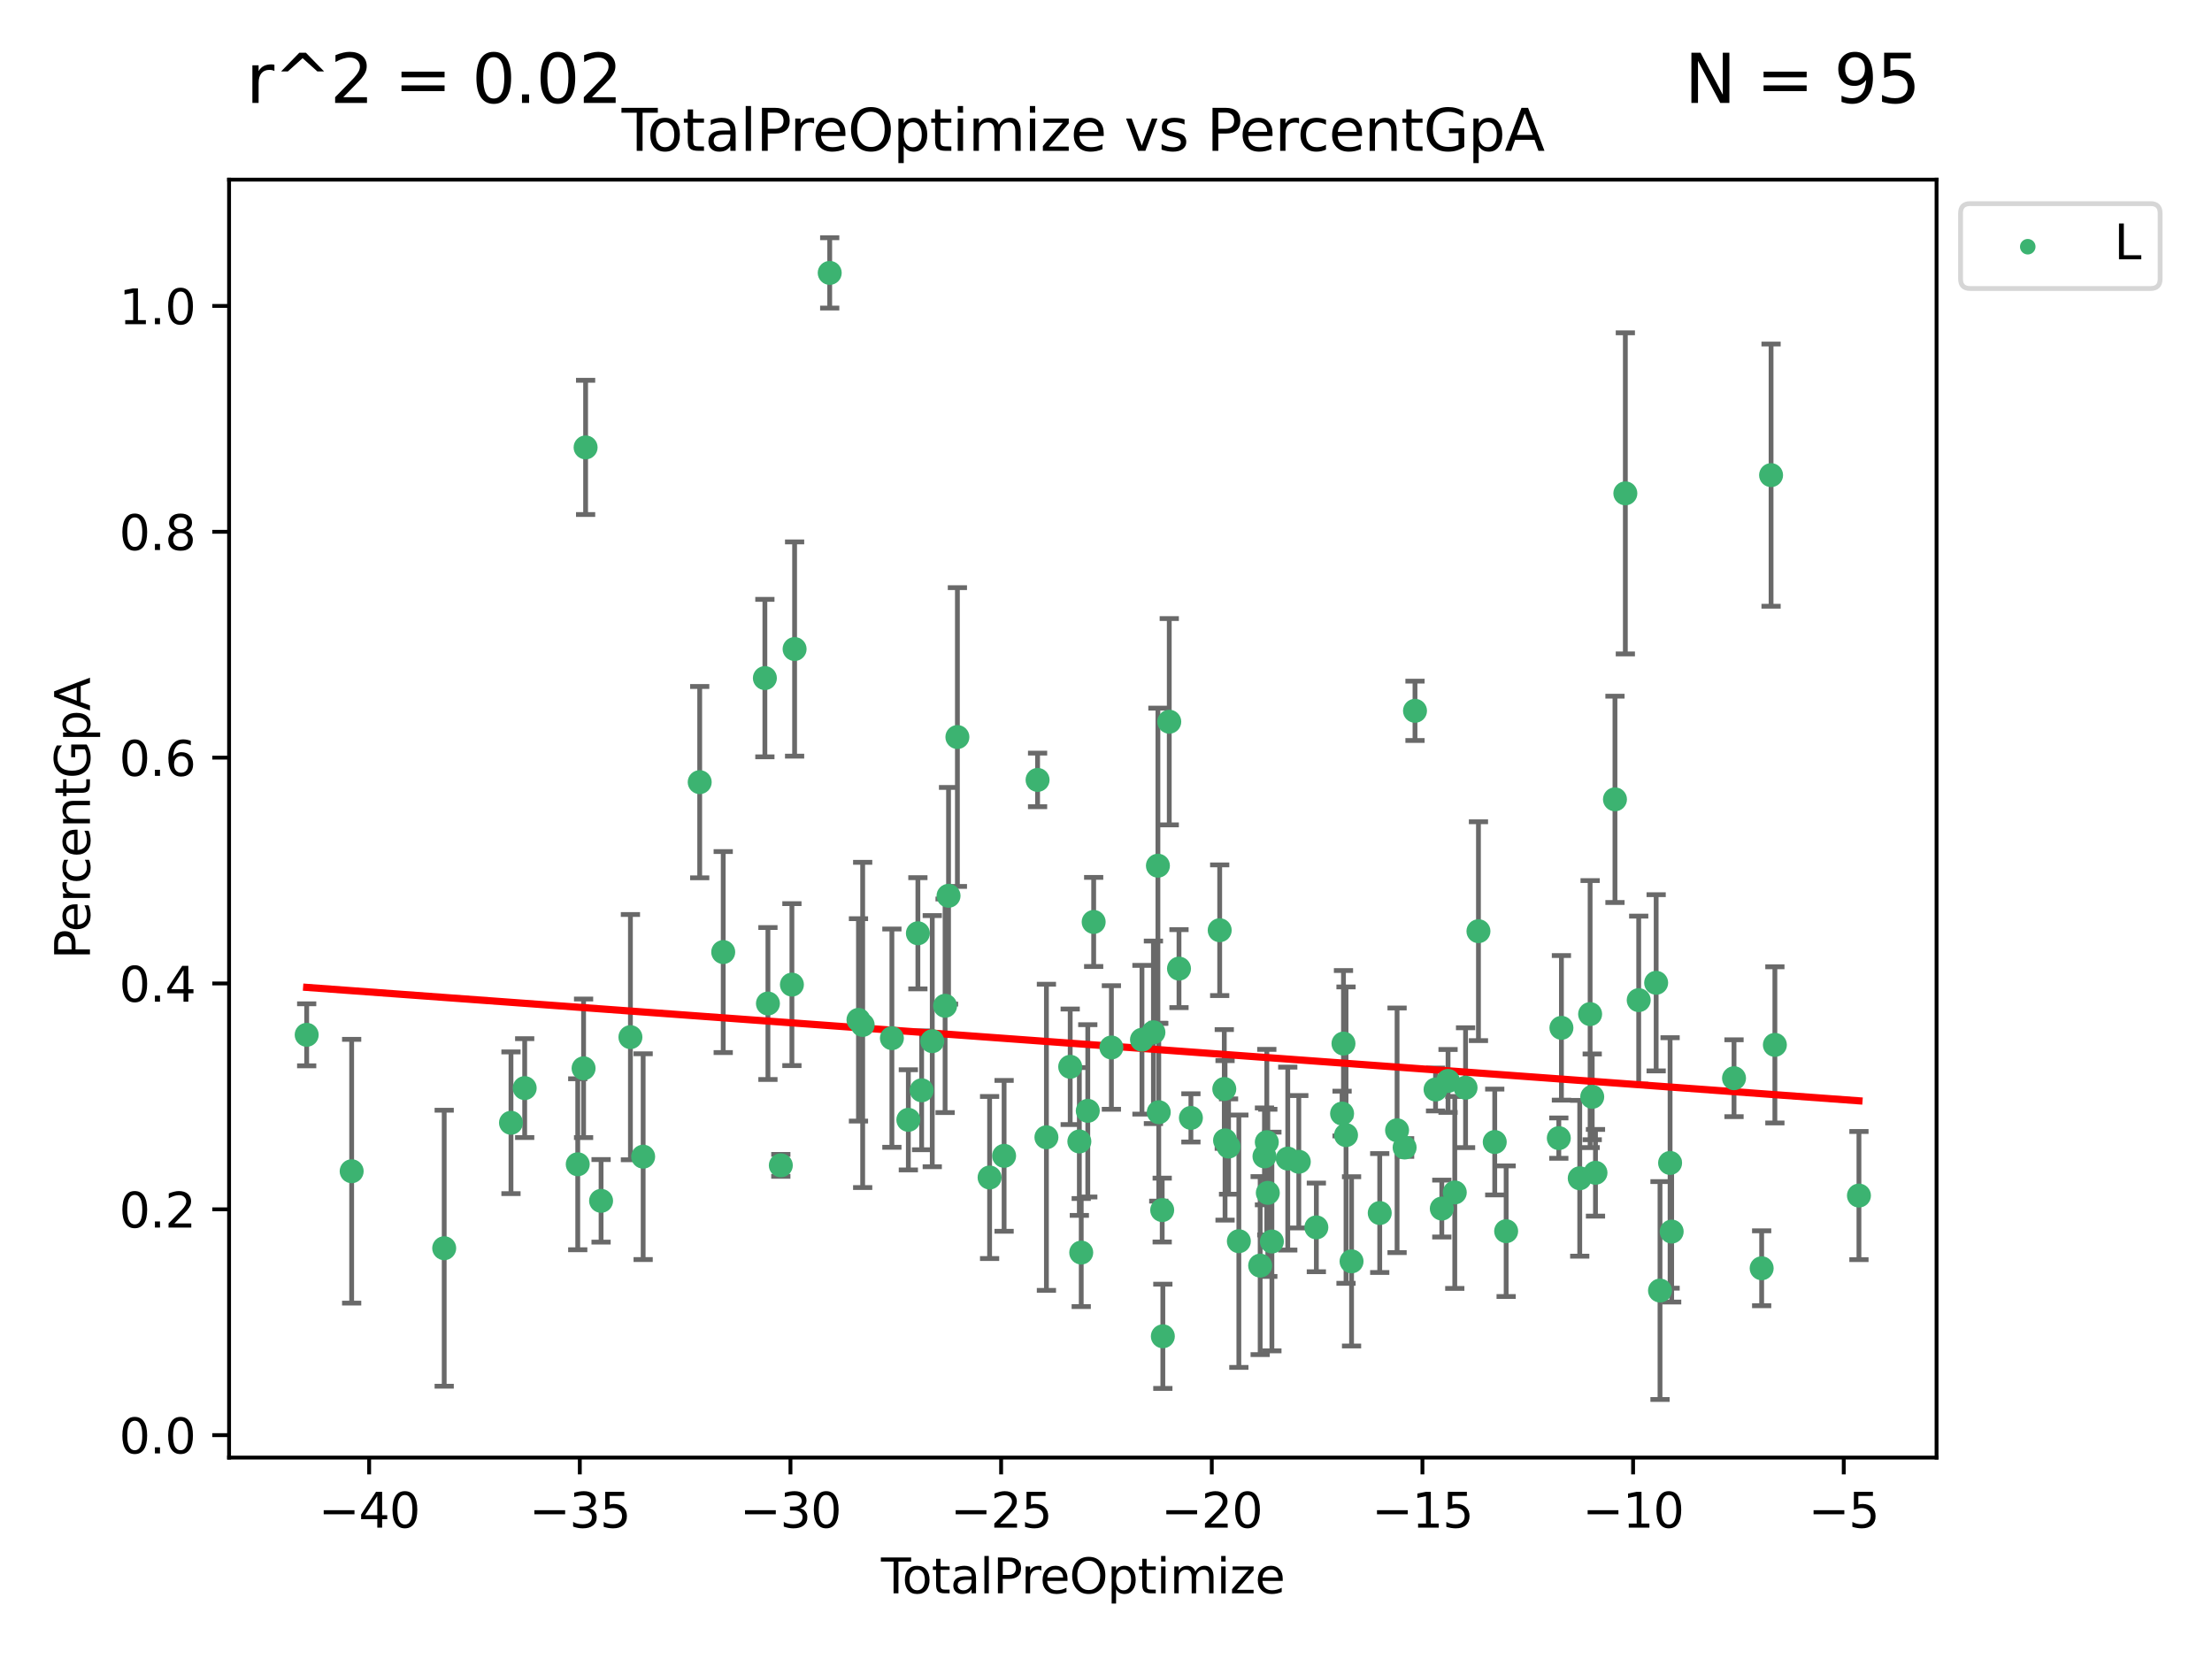 <?xml version="1.0" encoding="utf-8" standalone="no"?>
<!DOCTYPE svg PUBLIC "-//W3C//DTD SVG 1.1//EN"
  "http://www.w3.org/Graphics/SVG/1.1/DTD/svg11.dtd">
<svg xmlns:xlink="http://www.w3.org/1999/xlink" width="460.8pt" height="345.6pt" viewBox="0 0 460.8 345.6" xmlns="http://www.w3.org/2000/svg" version="1.1">
 <defs>
  <style type="text/css">*{stroke-linejoin: round; stroke-linecap: butt}</style>
 </defs>
 <g id="figure_1">
  <g id="patch_1">
   <path d="M 0 345.6 
L 460.8 345.6 
L 460.8 0 
L 0 0 
z
" style="fill: #ffffff"/>
  </g>
  <g id="axes_1">
   <g id="patch_2">
    <path d="M 47.72 303.64 
L 403.42 303.64 
L 403.42 37.422 
L 47.72 37.422 
z
" style="fill: #ffffff"/>
   </g>
   <g id="PathCollection_1">
    <defs>
     <path id="m477ab01db4" d="M 0 1.118 
C 0.297 1.118 0.581 1 0.791 0.791 
C 1 0.581 1.118 0.297 1.118 0 
C 1.118 -0.297 1 -0.581 0.791 -0.791 
C 0.581 -1 0.297 -1.118 0 -1.118 
C -0.297 -1.118 -0.581 -1 -0.791 -0.791 
C -1 -0.581 -1.118 -0.297 -1.118 0 
C -1.118 0.297 -1 0.581 -0.791 0.791 
C -0.581 1 -0.297 1.118 0 1.118 
z
" style="stroke: #3cb371"/>
    </defs>
    <g clip-path="url(#p8cadf4c690)">
     <use xlink:href="#m477ab01db4" x="63.888" y="215.572" style="fill: #3cb371; stroke: #3cb371"/>
     <use xlink:href="#m477ab01db4" x="73.258" y="243.989" style="fill: #3cb371; stroke: #3cb371"/>
     <use xlink:href="#m477ab01db4" x="92.535" y="260.025" style="fill: #3cb371; stroke: #3cb371"/>
     <use xlink:href="#m477ab01db4" x="106.448" y="233.894" style="fill: #3cb371; stroke: #3cb371"/>
     <use xlink:href="#m477ab01db4" x="109.302" y="226.67" style="fill: #3cb371; stroke: #3cb371"/>
     <use xlink:href="#m477ab01db4" x="120.354" y="242.539" style="fill: #3cb371; stroke: #3cb371"/>
     <use xlink:href="#m477ab01db4" x="121.571" y="222.548" style="fill: #3cb371; stroke: #3cb371"/>
     <use xlink:href="#m477ab01db4" x="121.993" y="93.204" style="fill: #3cb371; stroke: #3cb371"/>
     <use xlink:href="#m477ab01db4" x="125.215" y="250.158" style="fill: #3cb371; stroke: #3cb371"/>
     <use xlink:href="#m477ab01db4" x="131.329" y="216.055" style="fill: #3cb371; stroke: #3cb371"/>
     <use xlink:href="#m477ab01db4" x="133.981" y="240.954" style="fill: #3cb371; stroke: #3cb371"/>
     <use xlink:href="#m477ab01db4" x="145.762" y="162.935" style="fill: #3cb371; stroke: #3cb371"/>
     <use xlink:href="#m477ab01db4" x="150.66" y="198.332" style="fill: #3cb371; stroke: #3cb371"/>
     <use xlink:href="#m477ab01db4" x="159.339" y="141.257" style="fill: #3cb371; stroke: #3cb371"/>
     <use xlink:href="#m477ab01db4" x="159.975" y="209.05" style="fill: #3cb371; stroke: #3cb371"/>
     <use xlink:href="#m477ab01db4" x="162.659" y="242.763" style="fill: #3cb371; stroke: #3cb371"/>
     <use xlink:href="#m477ab01db4" x="164.97" y="205.113" style="fill: #3cb371; stroke: #3cb371"/>
     <use xlink:href="#m477ab01db4" x="165.53" y="135.204" style="fill: #3cb371; stroke: #3cb371"/>
     <use xlink:href="#m477ab01db4" x="172.844" y="56.85" style="fill: #3cb371; stroke: #3cb371"/>
     <use xlink:href="#m477ab01db4" x="178.835" y="212.459" style="fill: #3cb371; stroke: #3cb371"/>
     <use xlink:href="#m477ab01db4" x="179.71" y="213.513" style="fill: #3cb371; stroke: #3cb371"/>
     <use xlink:href="#m477ab01db4" x="185.798" y="216.268" style="fill: #3cb371; stroke: #3cb371"/>
     <use xlink:href="#m477ab01db4" x="189.225" y="233.282" style="fill: #3cb371; stroke: #3cb371"/>
     <use xlink:href="#m477ab01db4" x="191.213" y="194.418" style="fill: #3cb371; stroke: #3cb371"/>
     <use xlink:href="#m477ab01db4" x="191.992" y="227.128" style="fill: #3cb371; stroke: #3cb371"/>
     <use xlink:href="#m477ab01db4" x="194.207" y="216.891" style="fill: #3cb371; stroke: #3cb371"/>
     <use xlink:href="#m477ab01db4" x="196.882" y="209.523" style="fill: #3cb371; stroke: #3cb371"/>
     <use xlink:href="#m477ab01db4" x="197.599" y="186.608" style="fill: #3cb371; stroke: #3cb371"/>
     <use xlink:href="#m477ab01db4" x="199.444" y="153.539" style="fill: #3cb371; stroke: #3cb371"/>
     <use xlink:href="#m477ab01db4" x="206.152" y="245.297" style="fill: #3cb371; stroke: #3cb371"/>
     <use xlink:href="#m477ab01db4" x="209.173" y="240.784" style="fill: #3cb371; stroke: #3cb371"/>
     <use xlink:href="#m477ab01db4" x="216.147" y="162.47" style="fill: #3cb371; stroke: #3cb371"/>
     <use xlink:href="#m477ab01db4" x="217.989" y="236.919" style="fill: #3cb371; stroke: #3cb371"/>
     <use xlink:href="#m477ab01db4" x="222.942" y="222.232" style="fill: #3cb371; stroke: #3cb371"/>
     <use xlink:href="#m477ab01db4" x="224.848" y="237.789" style="fill: #3cb371; stroke: #3cb371"/>
     <use xlink:href="#m477ab01db4" x="225.239" y="260.931" style="fill: #3cb371; stroke: #3cb371"/>
     <use xlink:href="#m477ab01db4" x="226.605" y="231.405" style="fill: #3cb371; stroke: #3cb371"/>
     <use xlink:href="#m477ab01db4" x="227.831" y="192.059" style="fill: #3cb371; stroke: #3cb371"/>
     <use xlink:href="#m477ab01db4" x="231.524" y="218.21" style="fill: #3cb371; stroke: #3cb371"/>
     <use xlink:href="#m477ab01db4" x="237.893" y="216.597" style="fill: #3cb371; stroke: #3cb371"/>
     <use xlink:href="#m477ab01db4" x="240.28" y="215.051" style="fill: #3cb371; stroke: #3cb371"/>
     <use xlink:href="#m477ab01db4" x="241.215" y="180.34" style="fill: #3cb371; stroke: #3cb371"/>
     <use xlink:href="#m477ab01db4" x="241.392" y="231.696" style="fill: #3cb371; stroke: #3cb371"/>
     <use xlink:href="#m477ab01db4" x="242.107" y="252.081" style="fill: #3cb371; stroke: #3cb371"/>
     <use xlink:href="#m477ab01db4" x="242.241" y="278.376" style="fill: #3cb371; stroke: #3cb371"/>
     <use xlink:href="#m477ab01db4" x="243.578" y="150.349" style="fill: #3cb371; stroke: #3cb371"/>
     <use xlink:href="#m477ab01db4" x="245.606" y="201.781" style="fill: #3cb371; stroke: #3cb371"/>
     <use xlink:href="#m477ab01db4" x="248.088" y="232.878" style="fill: #3cb371; stroke: #3cb371"/>
     <use xlink:href="#m477ab01db4" x="254.085" y="193.784" style="fill: #3cb371; stroke: #3cb371"/>
     <use xlink:href="#m477ab01db4" x="255.041" y="226.855" style="fill: #3cb371; stroke: #3cb371"/>
     <use xlink:href="#m477ab01db4" x="255.2" y="237.562" style="fill: #3cb371; stroke: #3cb371"/>
     <use xlink:href="#m477ab01db4" x="255.93" y="238.85" style="fill: #3cb371; stroke: #3cb371"/>
     <use xlink:href="#m477ab01db4" x="258.076" y="258.566" style="fill: #3cb371; stroke: #3cb371"/>
     <use xlink:href="#m477ab01db4" x="262.516" y="263.649" style="fill: #3cb371; stroke: #3cb371"/>
     <use xlink:href="#m477ab01db4" x="263.414" y="240.898" style="fill: #3cb371; stroke: #3cb371"/>
     <use xlink:href="#m477ab01db4" x="263.898" y="237.932" style="fill: #3cb371; stroke: #3cb371"/>
     <use xlink:href="#m477ab01db4" x="264.109" y="248.494" style="fill: #3cb371; stroke: #3cb371"/>
     <use xlink:href="#m477ab01db4" x="264.959" y="258.628" style="fill: #3cb371; stroke: #3cb371"/>
     <use xlink:href="#m477ab01db4" x="268.265" y="241.355" style="fill: #3cb371; stroke: #3cb371"/>
     <use xlink:href="#m477ab01db4" x="270.565" y="242.017" style="fill: #3cb371; stroke: #3cb371"/>
     <use xlink:href="#m477ab01db4" x="274.221" y="255.687" style="fill: #3cb371; stroke: #3cb371"/>
     <use xlink:href="#m477ab01db4" x="279.581" y="231.975" style="fill: #3cb371; stroke: #3cb371"/>
     <use xlink:href="#m477ab01db4" x="279.871" y="217.391" style="fill: #3cb371; stroke: #3cb371"/>
     <use xlink:href="#m477ab01db4" x="280.402" y="236.466" style="fill: #3cb371; stroke: #3cb371"/>
     <use xlink:href="#m477ab01db4" x="281.554" y="262.763" style="fill: #3cb371; stroke: #3cb371"/>
     <use xlink:href="#m477ab01db4" x="287.424" y="252.696" style="fill: #3cb371; stroke: #3cb371"/>
     <use xlink:href="#m477ab01db4" x="291.036" y="235.457" style="fill: #3cb371; stroke: #3cb371"/>
     <use xlink:href="#m477ab01db4" x="292.607" y="239.044" style="fill: #3cb371; stroke: #3cb371"/>
     <use xlink:href="#m477ab01db4" x="294.771" y="148.075" style="fill: #3cb371; stroke: #3cb371"/>
     <use xlink:href="#m477ab01db4" x="299.052" y="226.962" style="fill: #3cb371; stroke: #3cb371"/>
     <use xlink:href="#m477ab01db4" x="300.354" y="251.766" style="fill: #3cb371; stroke: #3cb371"/>
     <use xlink:href="#m477ab01db4" x="301.654" y="225.182" style="fill: #3cb371; stroke: #3cb371"/>
     <use xlink:href="#m477ab01db4" x="303.057" y="248.409" style="fill: #3cb371; stroke: #3cb371"/>
     <use xlink:href="#m477ab01db4" x="305.304" y="226.587" style="fill: #3cb371; stroke: #3cb371"/>
     <use xlink:href="#m477ab01db4" x="307.989" y="193.985" style="fill: #3cb371; stroke: #3cb371"/>
     <use xlink:href="#m477ab01db4" x="311.382" y="237.903" style="fill: #3cb371; stroke: #3cb371"/>
     <use xlink:href="#m477ab01db4" x="313.758" y="256.482" style="fill: #3cb371; stroke: #3cb371"/>
     <use xlink:href="#m477ab01db4" x="324.729" y="237.091" style="fill: #3cb371; stroke: #3cb371"/>
     <use xlink:href="#m477ab01db4" x="325.273" y="214.119" style="fill: #3cb371; stroke: #3cb371"/>
     <use xlink:href="#m477ab01db4" x="329.089" y="245.455" style="fill: #3cb371; stroke: #3cb371"/>
     <use xlink:href="#m477ab01db4" x="331.251" y="211.252" style="fill: #3cb371; stroke: #3cb371"/>
     <use xlink:href="#m477ab01db4" x="331.688" y="228.492" style="fill: #3cb371; stroke: #3cb371"/>
     <use xlink:href="#m477ab01db4" x="332.369" y="244.314" style="fill: #3cb371; stroke: #3cb371"/>
     <use xlink:href="#m477ab01db4" x="336.427" y="166.516" style="fill: #3cb371; stroke: #3cb371"/>
     <use xlink:href="#m477ab01db4" x="338.589" y="102.776" style="fill: #3cb371; stroke: #3cb371"/>
     <use xlink:href="#m477ab01db4" x="341.373" y="208.347" style="fill: #3cb371; stroke: #3cb371"/>
     <use xlink:href="#m477ab01db4" x="345.007" y="204.734" style="fill: #3cb371; stroke: #3cb371"/>
     <use xlink:href="#m477ab01db4" x="345.811" y="268.845" style="fill: #3cb371; stroke: #3cb371"/>
     <use xlink:href="#m477ab01db4" x="347.91" y="242.262" style="fill: #3cb371; stroke: #3cb371"/>
     <use xlink:href="#m477ab01db4" x="348.239" y="256.559" style="fill: #3cb371; stroke: #3cb371"/>
     <use xlink:href="#m477ab01db4" x="361.229" y="224.609" style="fill: #3cb371; stroke: #3cb371"/>
     <use xlink:href="#m477ab01db4" x="366.986" y="264.203" style="fill: #3cb371; stroke: #3cb371"/>
     <use xlink:href="#m477ab01db4" x="368.947" y="98.978" style="fill: #3cb371; stroke: #3cb371"/>
     <use xlink:href="#m477ab01db4" x="369.74" y="217.666" style="fill: #3cb371; stroke: #3cb371"/>
     <use xlink:href="#m477ab01db4" x="387.252" y="249.058" style="fill: #3cb371; stroke: #3cb371"/>
    </g>
   </g>
   <g id="matplotlib.axis_1">
    <g id="xtick_1">
     <g id="line2d_1">
      <defs>
       <path id="m48f7ed2acf" d="M 0 0 
L 0 3.5 
" style="stroke: #000000; stroke-width: 0.8"/>
      </defs>
      <g>
       <use xlink:href="#m48f7ed2acf" x="76.901" y="303.64" style="stroke: #000000; stroke-width: 0.8"/>
      </g>
     </g>
     <g id="text_1">
      <!-- −40 -->
      <g transform="translate(66.349 318.238)scale(0.1 -0.1)">
       <defs>
        <path id="DejaVuSans-2212" d="M 678 2272 
L 4684 2272 
L 4684 1741 
L 678 1741 
L 678 2272 
z
" transform="scale(0.016)"/>
        <path id="DejaVuSans-34" d="M 2419 4116 
L 825 1625 
L 2419 1625 
L 2419 4116 
z
M 2253 4666 
L 3047 4666 
L 3047 1625 
L 3713 1625 
L 3713 1100 
L 3047 1100 
L 3047 0 
L 2419 0 
L 2419 1100 
L 313 1100 
L 313 1709 
L 2253 4666 
z
" transform="scale(0.016)"/>
        <path id="DejaVuSans-30" d="M 2034 4250 
Q 1547 4250 1301 3770 
Q 1056 3291 1056 2328 
Q 1056 1369 1301 889 
Q 1547 409 2034 409 
Q 2525 409 2770 889 
Q 3016 1369 3016 2328 
Q 3016 3291 2770 3770 
Q 2525 4250 2034 4250 
z
M 2034 4750 
Q 2819 4750 3233 4129 
Q 3647 3509 3647 2328 
Q 3647 1150 3233 529 
Q 2819 -91 2034 -91 
Q 1250 -91 836 529 
Q 422 1150 422 2328 
Q 422 3509 836 4129 
Q 1250 4750 2034 4750 
z
" transform="scale(0.016)"/>
       </defs>
       <use xlink:href="#DejaVuSans-2212"/>
       <use xlink:href="#DejaVuSans-34" x="83.789"/>
       <use xlink:href="#DejaVuSans-30" x="147.412"/>
      </g>
     </g>
    </g>
    <g id="xtick_2">
     <g id="line2d_2">
      <g>
       <use xlink:href="#m48f7ed2acf" x="120.785" y="303.64" style="stroke: #000000; stroke-width: 0.8"/>
      </g>
     </g>
     <g id="text_2">
      <!-- −35 -->
      <g transform="translate(110.233 318.238)scale(0.1 -0.1)">
       <defs>
        <path id="DejaVuSans-33" d="M 2597 2516 
Q 3050 2419 3304 2112 
Q 3559 1806 3559 1356 
Q 3559 666 3084 287 
Q 2609 -91 1734 -91 
Q 1441 -91 1130 -33 
Q 819 25 488 141 
L 488 750 
Q 750 597 1062 519 
Q 1375 441 1716 441 
Q 2309 441 2620 675 
Q 2931 909 2931 1356 
Q 2931 1769 2642 2001 
Q 2353 2234 1838 2234 
L 1294 2234 
L 1294 2753 
L 1863 2753 
Q 2328 2753 2575 2939 
Q 2822 3125 2822 3475 
Q 2822 3834 2567 4026 
Q 2313 4219 1838 4219 
Q 1578 4219 1281 4162 
Q 984 4106 628 3988 
L 628 4550 
Q 988 4650 1302 4700 
Q 1616 4750 1894 4750 
Q 2613 4750 3031 4423 
Q 3450 4097 3450 3541 
Q 3450 3153 3228 2886 
Q 3006 2619 2597 2516 
z
" transform="scale(0.016)"/>
        <path id="DejaVuSans-35" d="M 691 4666 
L 3169 4666 
L 3169 4134 
L 1269 4134 
L 1269 2991 
Q 1406 3038 1543 3061 
Q 1681 3084 1819 3084 
Q 2600 3084 3056 2656 
Q 3513 2228 3513 1497 
Q 3513 744 3044 326 
Q 2575 -91 1722 -91 
Q 1428 -91 1123 -41 
Q 819 9 494 109 
L 494 744 
Q 775 591 1075 516 
Q 1375 441 1709 441 
Q 2250 441 2565 725 
Q 2881 1009 2881 1497 
Q 2881 1984 2565 2268 
Q 2250 2553 1709 2553 
Q 1456 2553 1204 2497 
Q 953 2441 691 2322 
L 691 4666 
z
" transform="scale(0.016)"/>
       </defs>
       <use xlink:href="#DejaVuSans-2212"/>
       <use xlink:href="#DejaVuSans-33" x="83.789"/>
       <use xlink:href="#DejaVuSans-35" x="147.412"/>
      </g>
     </g>
    </g>
    <g id="xtick_3">
     <g id="line2d_3">
      <g>
       <use xlink:href="#m48f7ed2acf" x="164.668" y="303.64" style="stroke: #000000; stroke-width: 0.8"/>
      </g>
     </g>
     <g id="text_3">
      <!-- −30 -->
      <g transform="translate(154.116 318.238)scale(0.1 -0.1)">
       <use xlink:href="#DejaVuSans-2212"/>
       <use xlink:href="#DejaVuSans-33" x="83.789"/>
       <use xlink:href="#DejaVuSans-30" x="147.412"/>
      </g>
     </g>
    </g>
    <g id="xtick_4">
     <g id="line2d_4">
      <g>
       <use xlink:href="#m48f7ed2acf" x="208.552" y="303.64" style="stroke: #000000; stroke-width: 0.8"/>
      </g>
     </g>
     <g id="text_4">
      <!-- −25 -->
      <g transform="translate(198 318.238)scale(0.1 -0.1)">
       <defs>
        <path id="DejaVuSans-32" d="M 1228 531 
L 3431 531 
L 3431 0 
L 469 0 
L 469 531 
Q 828 903 1448 1529 
Q 2069 2156 2228 2338 
Q 2531 2678 2651 2914 
Q 2772 3150 2772 3378 
Q 2772 3750 2511 3984 
Q 2250 4219 1831 4219 
Q 1534 4219 1204 4116 
Q 875 4013 500 3803 
L 500 4441 
Q 881 4594 1212 4672 
Q 1544 4750 1819 4750 
Q 2544 4750 2975 4387 
Q 3406 4025 3406 3419 
Q 3406 3131 3298 2873 
Q 3191 2616 2906 2266 
Q 2828 2175 2409 1742 
Q 1991 1309 1228 531 
z
" transform="scale(0.016)"/>
       </defs>
       <use xlink:href="#DejaVuSans-2212"/>
       <use xlink:href="#DejaVuSans-32" x="83.789"/>
       <use xlink:href="#DejaVuSans-35" x="147.412"/>
      </g>
     </g>
    </g>
    <g id="xtick_5">
     <g id="line2d_5">
      <g>
       <use xlink:href="#m48f7ed2acf" x="252.436" y="303.64" style="stroke: #000000; stroke-width: 0.8"/>
      </g>
     </g>
     <g id="text_5">
      <!-- −20 -->
      <g transform="translate(241.883 318.238)scale(0.1 -0.1)">
       <use xlink:href="#DejaVuSans-2212"/>
       <use xlink:href="#DejaVuSans-32" x="83.789"/>
       <use xlink:href="#DejaVuSans-30" x="147.412"/>
      </g>
     </g>
    </g>
    <g id="xtick_6">
     <g id="line2d_6">
      <g>
       <use xlink:href="#m48f7ed2acf" x="296.319" y="303.64" style="stroke: #000000; stroke-width: 0.8"/>
      </g>
     </g>
     <g id="text_6">
      <!-- −15 -->
      <g transform="translate(285.767 318.238)scale(0.1 -0.1)">
       <defs>
        <path id="DejaVuSans-31" d="M 794 531 
L 1825 531 
L 1825 4091 
L 703 3866 
L 703 4441 
L 1819 4666 
L 2450 4666 
L 2450 531 
L 3481 531 
L 3481 0 
L 794 0 
L 794 531 
z
" transform="scale(0.016)"/>
       </defs>
       <use xlink:href="#DejaVuSans-2212"/>
       <use xlink:href="#DejaVuSans-31" x="83.789"/>
       <use xlink:href="#DejaVuSans-35" x="147.412"/>
      </g>
     </g>
    </g>
    <g id="xtick_7">
     <g id="line2d_7">
      <g>
       <use xlink:href="#m48f7ed2acf" x="340.203" y="303.64" style="stroke: #000000; stroke-width: 0.8"/>
      </g>
     </g>
     <g id="text_7">
      <!-- −10 -->
      <g transform="translate(329.65 318.238)scale(0.1 -0.1)">
       <use xlink:href="#DejaVuSans-2212"/>
       <use xlink:href="#DejaVuSans-31" x="83.789"/>
       <use xlink:href="#DejaVuSans-30" x="147.412"/>
      </g>
     </g>
    </g>
    <g id="xtick_8">
     <g id="line2d_8">
      <g>
       <use xlink:href="#m48f7ed2acf" x="384.086" y="303.64" style="stroke: #000000; stroke-width: 0.8"/>
      </g>
     </g>
     <g id="text_8">
      <!-- −5 -->
      <g transform="translate(376.715 318.238)scale(0.1 -0.1)">
       <use xlink:href="#DejaVuSans-2212"/>
       <use xlink:href="#DejaVuSans-35" x="83.789"/>
      </g>
     </g>
    </g>
    <g id="text_9">
     <!-- TotalPreOptimize -->
     <g transform="translate(183.527 331.917)scale(0.1 -0.1)">
      <defs>
       <path id="DejaVuSans-54" d="M -19 4666 
L 3928 4666 
L 3928 4134 
L 2272 4134 
L 2272 0 
L 1638 0 
L 1638 4134 
L -19 4134 
L -19 4666 
z
" transform="scale(0.016)"/>
       <path id="DejaVuSans-6f" d="M 1959 3097 
Q 1497 3097 1228 2736 
Q 959 2375 959 1747 
Q 959 1119 1226 758 
Q 1494 397 1959 397 
Q 2419 397 2687 759 
Q 2956 1122 2956 1747 
Q 2956 2369 2687 2733 
Q 2419 3097 1959 3097 
z
M 1959 3584 
Q 2709 3584 3137 3096 
Q 3566 2609 3566 1747 
Q 3566 888 3137 398 
Q 2709 -91 1959 -91 
Q 1206 -91 779 398 
Q 353 888 353 1747 
Q 353 2609 779 3096 
Q 1206 3584 1959 3584 
z
" transform="scale(0.016)"/>
       <path id="DejaVuSans-74" d="M 1172 4494 
L 1172 3500 
L 2356 3500 
L 2356 3053 
L 1172 3053 
L 1172 1153 
Q 1172 725 1289 603 
Q 1406 481 1766 481 
L 2356 481 
L 2356 0 
L 1766 0 
Q 1100 0 847 248 
Q 594 497 594 1153 
L 594 3053 
L 172 3053 
L 172 3500 
L 594 3500 
L 594 4494 
L 1172 4494 
z
" transform="scale(0.016)"/>
       <path id="DejaVuSans-61" d="M 2194 1759 
Q 1497 1759 1228 1600 
Q 959 1441 959 1056 
Q 959 750 1161 570 
Q 1363 391 1709 391 
Q 2188 391 2477 730 
Q 2766 1069 2766 1631 
L 2766 1759 
L 2194 1759 
z
M 3341 1997 
L 3341 0 
L 2766 0 
L 2766 531 
Q 2569 213 2275 61 
Q 1981 -91 1556 -91 
Q 1019 -91 701 211 
Q 384 513 384 1019 
Q 384 1609 779 1909 
Q 1175 2209 1959 2209 
L 2766 2209 
L 2766 2266 
Q 2766 2663 2505 2880 
Q 2244 3097 1772 3097 
Q 1472 3097 1187 3025 
Q 903 2953 641 2809 
L 641 3341 
Q 956 3463 1253 3523 
Q 1550 3584 1831 3584 
Q 2591 3584 2966 3190 
Q 3341 2797 3341 1997 
z
" transform="scale(0.016)"/>
       <path id="DejaVuSans-6c" d="M 603 4863 
L 1178 4863 
L 1178 0 
L 603 0 
L 603 4863 
z
" transform="scale(0.016)"/>
       <path id="DejaVuSans-50" d="M 1259 4147 
L 1259 2394 
L 2053 2394 
Q 2494 2394 2734 2622 
Q 2975 2850 2975 3272 
Q 2975 3691 2734 3919 
Q 2494 4147 2053 4147 
L 1259 4147 
z
M 628 4666 
L 2053 4666 
Q 2838 4666 3239 4311 
Q 3641 3956 3641 3272 
Q 3641 2581 3239 2228 
Q 2838 1875 2053 1875 
L 1259 1875 
L 1259 0 
L 628 0 
L 628 4666 
z
" transform="scale(0.016)"/>
       <path id="DejaVuSans-72" d="M 2631 2963 
Q 2534 3019 2420 3045 
Q 2306 3072 2169 3072 
Q 1681 3072 1420 2755 
Q 1159 2438 1159 1844 
L 1159 0 
L 581 0 
L 581 3500 
L 1159 3500 
L 1159 2956 
Q 1341 3275 1631 3429 
Q 1922 3584 2338 3584 
Q 2397 3584 2469 3576 
Q 2541 3569 2628 3553 
L 2631 2963 
z
" transform="scale(0.016)"/>
       <path id="DejaVuSans-65" d="M 3597 1894 
L 3597 1613 
L 953 1613 
Q 991 1019 1311 708 
Q 1631 397 2203 397 
Q 2534 397 2845 478 
Q 3156 559 3463 722 
L 3463 178 
Q 3153 47 2828 -22 
Q 2503 -91 2169 -91 
Q 1331 -91 842 396 
Q 353 884 353 1716 
Q 353 2575 817 3079 
Q 1281 3584 2069 3584 
Q 2775 3584 3186 3129 
Q 3597 2675 3597 1894 
z
M 3022 2063 
Q 3016 2534 2758 2815 
Q 2500 3097 2075 3097 
Q 1594 3097 1305 2825 
Q 1016 2553 972 2059 
L 3022 2063 
z
" transform="scale(0.016)"/>
       <path id="DejaVuSans-4f" d="M 2522 4238 
Q 1834 4238 1429 3725 
Q 1025 3213 1025 2328 
Q 1025 1447 1429 934 
Q 1834 422 2522 422 
Q 3209 422 3611 934 
Q 4013 1447 4013 2328 
Q 4013 3213 3611 3725 
Q 3209 4238 2522 4238 
z
M 2522 4750 
Q 3503 4750 4090 4092 
Q 4678 3434 4678 2328 
Q 4678 1225 4090 567 
Q 3503 -91 2522 -91 
Q 1538 -91 948 565 
Q 359 1222 359 2328 
Q 359 3434 948 4092 
Q 1538 4750 2522 4750 
z
" transform="scale(0.016)"/>
       <path id="DejaVuSans-70" d="M 1159 525 
L 1159 -1331 
L 581 -1331 
L 581 3500 
L 1159 3500 
L 1159 2969 
Q 1341 3281 1617 3432 
Q 1894 3584 2278 3584 
Q 2916 3584 3314 3078 
Q 3713 2572 3713 1747 
Q 3713 922 3314 415 
Q 2916 -91 2278 -91 
Q 1894 -91 1617 61 
Q 1341 213 1159 525 
z
M 3116 1747 
Q 3116 2381 2855 2742 
Q 2594 3103 2138 3103 
Q 1681 3103 1420 2742 
Q 1159 2381 1159 1747 
Q 1159 1113 1420 752 
Q 1681 391 2138 391 
Q 2594 391 2855 752 
Q 3116 1113 3116 1747 
z
" transform="scale(0.016)"/>
       <path id="DejaVuSans-69" d="M 603 3500 
L 1178 3500 
L 1178 0 
L 603 0 
L 603 3500 
z
M 603 4863 
L 1178 4863 
L 1178 4134 
L 603 4134 
L 603 4863 
z
" transform="scale(0.016)"/>
       <path id="DejaVuSans-6d" d="M 3328 2828 
Q 3544 3216 3844 3400 
Q 4144 3584 4550 3584 
Q 5097 3584 5394 3201 
Q 5691 2819 5691 2113 
L 5691 0 
L 5113 0 
L 5113 2094 
Q 5113 2597 4934 2840 
Q 4756 3084 4391 3084 
Q 3944 3084 3684 2787 
Q 3425 2491 3425 1978 
L 3425 0 
L 2847 0 
L 2847 2094 
Q 2847 2600 2669 2842 
Q 2491 3084 2119 3084 
Q 1678 3084 1418 2786 
Q 1159 2488 1159 1978 
L 1159 0 
L 581 0 
L 581 3500 
L 1159 3500 
L 1159 2956 
Q 1356 3278 1631 3431 
Q 1906 3584 2284 3584 
Q 2666 3584 2933 3390 
Q 3200 3197 3328 2828 
z
" transform="scale(0.016)"/>
       <path id="DejaVuSans-7a" d="M 353 3500 
L 3084 3500 
L 3084 2975 
L 922 459 
L 3084 459 
L 3084 0 
L 275 0 
L 275 525 
L 2438 3041 
L 353 3041 
L 353 3500 
z
" transform="scale(0.016)"/>
      </defs>
      <use xlink:href="#DejaVuSans-54"/>
      <use xlink:href="#DejaVuSans-6f" x="44.084"/>
      <use xlink:href="#DejaVuSans-74" x="105.266"/>
      <use xlink:href="#DejaVuSans-61" x="144.475"/>
      <use xlink:href="#DejaVuSans-6c" x="205.754"/>
      <use xlink:href="#DejaVuSans-50" x="233.537"/>
      <use xlink:href="#DejaVuSans-72" x="292.09"/>
      <use xlink:href="#DejaVuSans-65" x="330.953"/>
      <use xlink:href="#DejaVuSans-4f" x="392.477"/>
      <use xlink:href="#DejaVuSans-70" x="471.188"/>
      <use xlink:href="#DejaVuSans-74" x="534.664"/>
      <use xlink:href="#DejaVuSans-69" x="573.873"/>
      <use xlink:href="#DejaVuSans-6d" x="601.656"/>
      <use xlink:href="#DejaVuSans-69" x="699.068"/>
      <use xlink:href="#DejaVuSans-7a" x="726.852"/>
      <use xlink:href="#DejaVuSans-65" x="779.342"/>
     </g>
    </g>
   </g>
   <g id="matplotlib.axis_2">
    <g id="ytick_1">
     <g id="line2d_9">
      <defs>
       <path id="mb310361d0e" d="M 0 0 
L -3.5 0 
" style="stroke: #000000; stroke-width: 0.8"/>
      </defs>
      <g>
       <use xlink:href="#mb310361d0e" x="47.72" y="298.968" style="stroke: #000000; stroke-width: 0.8"/>
      </g>
     </g>
     <g id="text_10">
      <!-- 0.0 -->
      <g transform="translate(24.817 302.767)scale(0.1 -0.1)">
       <defs>
        <path id="DejaVuSans-2e" d="M 684 794 
L 1344 794 
L 1344 0 
L 684 0 
L 684 794 
z
" transform="scale(0.016)"/>
       </defs>
       <use xlink:href="#DejaVuSans-30"/>
       <use xlink:href="#DejaVuSans-2e" x="63.623"/>
       <use xlink:href="#DejaVuSans-30" x="95.41"/>
      </g>
     </g>
    </g>
    <g id="ytick_2">
     <g id="line2d_10">
      <g>
       <use xlink:href="#mb310361d0e" x="47.72" y="251.922" style="stroke: #000000; stroke-width: 0.8"/>
      </g>
     </g>
     <g id="text_11">
      <!-- 0.2 -->
      <g transform="translate(24.817 255.721)scale(0.1 -0.1)">
       <use xlink:href="#DejaVuSans-30"/>
       <use xlink:href="#DejaVuSans-2e" x="63.623"/>
       <use xlink:href="#DejaVuSans-32" x="95.41"/>
      </g>
     </g>
    </g>
    <g id="ytick_3">
     <g id="line2d_11">
      <g>
       <use xlink:href="#mb310361d0e" x="47.72" y="204.875" style="stroke: #000000; stroke-width: 0.8"/>
      </g>
     </g>
     <g id="text_12">
      <!-- 0.4 -->
      <g transform="translate(24.817 208.674)scale(0.1 -0.1)">
       <use xlink:href="#DejaVuSans-30"/>
       <use xlink:href="#DejaVuSans-2e" x="63.623"/>
       <use xlink:href="#DejaVuSans-34" x="95.41"/>
      </g>
     </g>
    </g>
    <g id="ytick_4">
     <g id="line2d_12">
      <g>
       <use xlink:href="#mb310361d0e" x="47.72" y="157.829" style="stroke: #000000; stroke-width: 0.8"/>
      </g>
     </g>
     <g id="text_13">
      <!-- 0.6 -->
      <g transform="translate(24.817 161.628)scale(0.1 -0.1)">
       <defs>
        <path id="DejaVuSans-36" d="M 2113 2584 
Q 1688 2584 1439 2293 
Q 1191 2003 1191 1497 
Q 1191 994 1439 701 
Q 1688 409 2113 409 
Q 2538 409 2786 701 
Q 3034 994 3034 1497 
Q 3034 2003 2786 2293 
Q 2538 2584 2113 2584 
z
M 3366 4563 
L 3366 3988 
Q 3128 4100 2886 4159 
Q 2644 4219 2406 4219 
Q 1781 4219 1451 3797 
Q 1122 3375 1075 2522 
Q 1259 2794 1537 2939 
Q 1816 3084 2150 3084 
Q 2853 3084 3261 2657 
Q 3669 2231 3669 1497 
Q 3669 778 3244 343 
Q 2819 -91 2113 -91 
Q 1303 -91 875 529 
Q 447 1150 447 2328 
Q 447 3434 972 4092 
Q 1497 4750 2381 4750 
Q 2619 4750 2861 4703 
Q 3103 4656 3366 4563 
z
" transform="scale(0.016)"/>
       </defs>
       <use xlink:href="#DejaVuSans-30"/>
       <use xlink:href="#DejaVuSans-2e" x="63.623"/>
       <use xlink:href="#DejaVuSans-36" x="95.41"/>
      </g>
     </g>
    </g>
    <g id="ytick_5">
     <g id="line2d_13">
      <g>
       <use xlink:href="#mb310361d0e" x="47.72" y="110.783" style="stroke: #000000; stroke-width: 0.8"/>
      </g>
     </g>
     <g id="text_14">
      <!-- 0.8 -->
      <g transform="translate(24.817 114.582)scale(0.1 -0.1)">
       <defs>
        <path id="DejaVuSans-38" d="M 2034 2216 
Q 1584 2216 1326 1975 
Q 1069 1734 1069 1313 
Q 1069 891 1326 650 
Q 1584 409 2034 409 
Q 2484 409 2743 651 
Q 3003 894 3003 1313 
Q 3003 1734 2745 1975 
Q 2488 2216 2034 2216 
z
M 1403 2484 
Q 997 2584 770 2862 
Q 544 3141 544 3541 
Q 544 4100 942 4425 
Q 1341 4750 2034 4750 
Q 2731 4750 3128 4425 
Q 3525 4100 3525 3541 
Q 3525 3141 3298 2862 
Q 3072 2584 2669 2484 
Q 3125 2378 3379 2068 
Q 3634 1759 3634 1313 
Q 3634 634 3220 271 
Q 2806 -91 2034 -91 
Q 1263 -91 848 271 
Q 434 634 434 1313 
Q 434 1759 690 2068 
Q 947 2378 1403 2484 
z
M 1172 3481 
Q 1172 3119 1398 2916 
Q 1625 2713 2034 2713 
Q 2441 2713 2670 2916 
Q 2900 3119 2900 3481 
Q 2900 3844 2670 4047 
Q 2441 4250 2034 4250 
Q 1625 4250 1398 4047 
Q 1172 3844 1172 3481 
z
" transform="scale(0.016)"/>
       </defs>
       <use xlink:href="#DejaVuSans-30"/>
       <use xlink:href="#DejaVuSans-2e" x="63.623"/>
       <use xlink:href="#DejaVuSans-38" x="95.41"/>
      </g>
     </g>
    </g>
    <g id="ytick_6">
     <g id="line2d_14">
      <g>
       <use xlink:href="#mb310361d0e" x="47.72" y="63.736" style="stroke: #000000; stroke-width: 0.8"/>
      </g>
     </g>
     <g id="text_15">
      <!-- 1.0 -->
      <g transform="translate(24.817 67.536)scale(0.1 -0.1)">
       <use xlink:href="#DejaVuSans-31"/>
       <use xlink:href="#DejaVuSans-2e" x="63.623"/>
       <use xlink:href="#DejaVuSans-30" x="95.41"/>
      </g>
     </g>
    </g>
    <g id="text_16">
     <!-- PercentGpA -->
     <g transform="translate(18.737 199.807)rotate(-90)scale(0.1 -0.1)">
      <defs>
       <path id="DejaVuSans-63" d="M 3122 3366 
L 3122 2828 
Q 2878 2963 2633 3030 
Q 2388 3097 2138 3097 
Q 1578 3097 1268 2742 
Q 959 2388 959 1747 
Q 959 1106 1268 751 
Q 1578 397 2138 397 
Q 2388 397 2633 464 
Q 2878 531 3122 666 
L 3122 134 
Q 2881 22 2623 -34 
Q 2366 -91 2075 -91 
Q 1284 -91 818 406 
Q 353 903 353 1747 
Q 353 2603 823 3093 
Q 1294 3584 2113 3584 
Q 2378 3584 2631 3529 
Q 2884 3475 3122 3366 
z
" transform="scale(0.016)"/>
       <path id="DejaVuSans-6e" d="M 3513 2113 
L 3513 0 
L 2938 0 
L 2938 2094 
Q 2938 2591 2744 2837 
Q 2550 3084 2163 3084 
Q 1697 3084 1428 2787 
Q 1159 2491 1159 1978 
L 1159 0 
L 581 0 
L 581 3500 
L 1159 3500 
L 1159 2956 
Q 1366 3272 1645 3428 
Q 1925 3584 2291 3584 
Q 2894 3584 3203 3211 
Q 3513 2838 3513 2113 
z
" transform="scale(0.016)"/>
       <path id="DejaVuSans-47" d="M 3809 666 
L 3809 1919 
L 2778 1919 
L 2778 2438 
L 4434 2438 
L 4434 434 
Q 4069 175 3628 42 
Q 3188 -91 2688 -91 
Q 1594 -91 976 548 
Q 359 1188 359 2328 
Q 359 3472 976 4111 
Q 1594 4750 2688 4750 
Q 3144 4750 3555 4637 
Q 3966 4525 4313 4306 
L 4313 3634 
Q 3963 3931 3569 4081 
Q 3175 4231 2741 4231 
Q 1884 4231 1454 3753 
Q 1025 3275 1025 2328 
Q 1025 1384 1454 906 
Q 1884 428 2741 428 
Q 3075 428 3337 486 
Q 3600 544 3809 666 
z
" transform="scale(0.016)"/>
       <path id="DejaVuSans-41" d="M 2188 4044 
L 1331 1722 
L 3047 1722 
L 2188 4044 
z
M 1831 4666 
L 2547 4666 
L 4325 0 
L 3669 0 
L 3244 1197 
L 1141 1197 
L 716 0 
L 50 0 
L 1831 4666 
z
" transform="scale(0.016)"/>
      </defs>
      <use xlink:href="#DejaVuSans-50"/>
      <use xlink:href="#DejaVuSans-65" x="56.678"/>
      <use xlink:href="#DejaVuSans-72" x="118.201"/>
      <use xlink:href="#DejaVuSans-63" x="157.064"/>
      <use xlink:href="#DejaVuSans-65" x="212.045"/>
      <use xlink:href="#DejaVuSans-6e" x="273.568"/>
      <use xlink:href="#DejaVuSans-74" x="336.947"/>
      <use xlink:href="#DejaVuSans-47" x="376.156"/>
      <use xlink:href="#DejaVuSans-70" x="453.646"/>
      <use xlink:href="#DejaVuSans-41" x="517.123"/>
     </g>
    </g>
   </g>
   <g id="LineCollection_1">
    <path d="M 63.888 222.032 
L 63.888 209.113 
" clip-path="url(#p8cadf4c690)" style="fill: none; stroke: #696969"/>
    <path d="M 73.258 271.463 
L 73.258 216.515 
" clip-path="url(#p8cadf4c690)" style="fill: none; stroke: #696969"/>
    <path d="M 92.535 288.771 
L 92.535 231.279 
" clip-path="url(#p8cadf4c690)" style="fill: none; stroke: #696969"/>
    <path d="M 106.448 248.657 
L 106.448 219.131 
" clip-path="url(#p8cadf4c690)" style="fill: none; stroke: #696969"/>
    <path d="M 109.302 236.965 
L 109.302 216.375 
" clip-path="url(#p8cadf4c690)" style="fill: none; stroke: #696969"/>
    <path d="M 120.354 260.345 
L 120.354 224.733 
" clip-path="url(#p8cadf4c690)" style="fill: none; stroke: #696969"/>
    <path d="M 121.571 236.979 
L 121.571 208.117 
" clip-path="url(#p8cadf4c690)" style="fill: none; stroke: #696969"/>
    <path d="M 121.993 107.186 
L 121.993 79.222 
" clip-path="url(#p8cadf4c690)" style="fill: none; stroke: #696969"/>
    <path d="M 125.215 258.758 
L 125.215 241.557 
" clip-path="url(#p8cadf4c690)" style="fill: none; stroke: #696969"/>
    <path d="M 131.329 241.6 
L 131.329 190.509 
" clip-path="url(#p8cadf4c690)" style="fill: none; stroke: #696969"/>
    <path d="M 133.981 262.385 
L 133.981 219.523 
" clip-path="url(#p8cadf4c690)" style="fill: none; stroke: #696969"/>
    <path d="M 145.762 182.864 
L 145.762 143.007 
" clip-path="url(#p8cadf4c690)" style="fill: none; stroke: #696969"/>
    <path d="M 150.66 219.269 
L 150.66 177.395 
" clip-path="url(#p8cadf4c690)" style="fill: none; stroke: #696969"/>
    <path d="M 159.339 157.658 
L 159.339 124.857 
" clip-path="url(#p8cadf4c690)" style="fill: none; stroke: #696969"/>
    <path d="M 159.975 224.877 
L 159.975 193.224 
" clip-path="url(#p8cadf4c690)" style="fill: none; stroke: #696969"/>
    <path d="M 162.659 245.046 
L 162.659 240.48 
" clip-path="url(#p8cadf4c690)" style="fill: none; stroke: #696969"/>
    <path d="M 164.97 221.983 
L 164.97 188.243 
" clip-path="url(#p8cadf4c690)" style="fill: none; stroke: #696969"/>
    <path d="M 165.53 157.519 
L 165.53 112.888 
" clip-path="url(#p8cadf4c690)" style="fill: none; stroke: #696969"/>
    <path d="M 172.844 64.177 
L 172.844 49.523 
" clip-path="url(#p8cadf4c690)" style="fill: none; stroke: #696969"/>
    <path d="M 178.835 233.537 
L 178.835 191.382 
" clip-path="url(#p8cadf4c690)" style="fill: none; stroke: #696969"/>
    <path d="M 179.71 247.386 
L 179.71 179.64 
" clip-path="url(#p8cadf4c690)" style="fill: none; stroke: #696969"/>
    <path d="M 185.798 239.002 
L 185.798 193.534 
" clip-path="url(#p8cadf4c690)" style="fill: none; stroke: #696969"/>
    <path d="M 189.225 243.718 
L 189.225 222.845 
" clip-path="url(#p8cadf4c690)" style="fill: none; stroke: #696969"/>
    <path d="M 191.213 206.001 
L 191.213 182.834 
" clip-path="url(#p8cadf4c690)" style="fill: none; stroke: #696969"/>
    <path d="M 191.992 239.508 
L 191.992 214.748 
" clip-path="url(#p8cadf4c690)" style="fill: none; stroke: #696969"/>
    <path d="M 194.207 243.049 
L 194.207 190.732 
" clip-path="url(#p8cadf4c690)" style="fill: none; stroke: #696969"/>
    <path d="M 196.882 231.772 
L 196.882 187.275 
" clip-path="url(#p8cadf4c690)" style="fill: none; stroke: #696969"/>
    <path d="M 197.599 209.174 
L 197.599 164.042 
" clip-path="url(#p8cadf4c690)" style="fill: none; stroke: #696969"/>
    <path d="M 199.444 184.658 
L 199.444 122.419 
" clip-path="url(#p8cadf4c690)" style="fill: none; stroke: #696969"/>
    <path d="M 206.152 262.177 
L 206.152 228.417 
" clip-path="url(#p8cadf4c690)" style="fill: none; stroke: #696969"/>
    <path d="M 209.173 256.496 
L 209.173 225.072 
" clip-path="url(#p8cadf4c690)" style="fill: none; stroke: #696969"/>
    <path d="M 216.147 168.052 
L 216.147 156.888 
" clip-path="url(#p8cadf4c690)" style="fill: none; stroke: #696969"/>
    <path d="M 217.989 268.806 
L 217.989 205.031 
" clip-path="url(#p8cadf4c690)" style="fill: none; stroke: #696969"/>
    <path d="M 222.942 234.265 
L 222.942 210.199 
" clip-path="url(#p8cadf4c690)" style="fill: none; stroke: #696969"/>
    <path d="M 224.848 253.186 
L 224.848 222.392 
" clip-path="url(#p8cadf4c690)" style="fill: none; stroke: #696969"/>
    <path d="M 225.239 272.187 
L 225.239 249.676 
" clip-path="url(#p8cadf4c690)" style="fill: none; stroke: #696969"/>
    <path d="M 226.605 249.351 
L 226.605 213.459 
" clip-path="url(#p8cadf4c690)" style="fill: none; stroke: #696969"/>
    <path d="M 227.831 201.34 
L 227.831 182.778 
" clip-path="url(#p8cadf4c690)" style="fill: none; stroke: #696969"/>
    <path d="M 231.524 231.079 
L 231.524 205.341 
" clip-path="url(#p8cadf4c690)" style="fill: none; stroke: #696969"/>
    <path d="M 237.893 232.089 
L 237.893 201.105 
" clip-path="url(#p8cadf4c690)" style="fill: none; stroke: #696969"/>
    <path d="M 240.28 234.062 
L 240.28 196.039 
" clip-path="url(#p8cadf4c690)" style="fill: none; stroke: #696969"/>
    <path d="M 241.215 213.163 
L 241.215 147.516 
" clip-path="url(#p8cadf4c690)" style="fill: none; stroke: #696969"/>
    <path d="M 241.392 250.216 
L 241.392 213.175 
" clip-path="url(#p8cadf4c690)" style="fill: none; stroke: #696969"/>
    <path d="M 242.107 258.733 
L 242.107 245.429 
" clip-path="url(#p8cadf4c690)" style="fill: none; stroke: #696969"/>
    <path d="M 242.241 289.234 
L 242.241 267.518 
" clip-path="url(#p8cadf4c690)" style="fill: none; stroke: #696969"/>
    <path d="M 243.578 171.837 
L 243.578 128.862 
" clip-path="url(#p8cadf4c690)" style="fill: none; stroke: #696969"/>
    <path d="M 245.606 209.904 
L 245.606 193.658 
" clip-path="url(#p8cadf4c690)" style="fill: none; stroke: #696969"/>
    <path d="M 248.088 237.904 
L 248.088 227.851 
" clip-path="url(#p8cadf4c690)" style="fill: none; stroke: #696969"/>
    <path d="M 254.085 207.397 
L 254.085 180.171 
" clip-path="url(#p8cadf4c690)" style="fill: none; stroke: #696969"/>
    <path d="M 255.041 239.23 
L 255.041 214.48 
" clip-path="url(#p8cadf4c690)" style="fill: none; stroke: #696969"/>
    <path d="M 255.2 254.173 
L 255.2 220.95 
" clip-path="url(#p8cadf4c690)" style="fill: none; stroke: #696969"/>
    <path d="M 255.93 248.778 
L 255.93 228.922 
" clip-path="url(#p8cadf4c690)" style="fill: none; stroke: #696969"/>
    <path d="M 258.076 284.852 
L 258.076 232.279 
" clip-path="url(#p8cadf4c690)" style="fill: none; stroke: #696969"/>
    <path d="M 262.516 282.19 
L 262.516 245.108 
" clip-path="url(#p8cadf4c690)" style="fill: none; stroke: #696969"/>
    <path d="M 263.414 250.989 
L 263.414 230.807 
" clip-path="url(#p8cadf4c690)" style="fill: none; stroke: #696969"/>
    <path d="M 263.898 257.261 
L 263.898 218.604 
" clip-path="url(#p8cadf4c690)" style="fill: none; stroke: #696969"/>
    <path d="M 264.109 265.906 
L 264.109 231.081 
" clip-path="url(#p8cadf4c690)" style="fill: none; stroke: #696969"/>
    <path d="M 264.959 281.409 
L 264.959 235.846 
" clip-path="url(#p8cadf4c690)" style="fill: none; stroke: #696969"/>
    <path d="M 268.265 260.409 
L 268.265 222.302 
" clip-path="url(#p8cadf4c690)" style="fill: none; stroke: #696969"/>
    <path d="M 270.565 255.809 
L 270.565 228.225 
" clip-path="url(#p8cadf4c690)" style="fill: none; stroke: #696969"/>
    <path d="M 274.221 264.922 
L 274.221 246.451 
" clip-path="url(#p8cadf4c690)" style="fill: none; stroke: #696969"/>
    <path d="M 279.581 236.638 
L 279.581 227.312 
" clip-path="url(#p8cadf4c690)" style="fill: none; stroke: #696969"/>
    <path d="M 279.871 232.602 
L 279.871 202.179 
" clip-path="url(#p8cadf4c690)" style="fill: none; stroke: #696969"/>
    <path d="M 280.402 267.337 
L 280.402 205.596 
" clip-path="url(#p8cadf4c690)" style="fill: none; stroke: #696969"/>
    <path d="M 281.554 280.392 
L 281.554 245.133 
" clip-path="url(#p8cadf4c690)" style="fill: none; stroke: #696969"/>
    <path d="M 287.424 265.086 
L 287.424 240.307 
" clip-path="url(#p8cadf4c690)" style="fill: none; stroke: #696969"/>
    <path d="M 291.036 260.934 
L 291.036 209.98 
" clip-path="url(#p8cadf4c690)" style="fill: none; stroke: #696969"/>
    <path d="M 292.607 240.895 
L 292.607 237.192 
" clip-path="url(#p8cadf4c690)" style="fill: none; stroke: #696969"/>
    <path d="M 294.771 154.257 
L 294.771 141.892 
" clip-path="url(#p8cadf4c690)" style="fill: none; stroke: #696969"/>
    <path d="M 299.052 231.429 
L 299.052 222.494 
" clip-path="url(#p8cadf4c690)" style="fill: none; stroke: #696969"/>
    <path d="M 300.354 257.693 
L 300.354 245.839 
" clip-path="url(#p8cadf4c690)" style="fill: none; stroke: #696969"/>
    <path d="M 301.654 231.736 
L 301.654 218.629 
" clip-path="url(#p8cadf4c690)" style="fill: none; stroke: #696969"/>
    <path d="M 303.057 268.401 
L 303.057 228.418 
" clip-path="url(#p8cadf4c690)" style="fill: none; stroke: #696969"/>
    <path d="M 305.304 239.069 
L 305.304 214.104 
" clip-path="url(#p8cadf4c690)" style="fill: none; stroke: #696969"/>
    <path d="M 307.989 216.779 
L 307.989 171.191 
" clip-path="url(#p8cadf4c690)" style="fill: none; stroke: #696969"/>
    <path d="M 311.382 248.925 
L 311.382 226.88 
" clip-path="url(#p8cadf4c690)" style="fill: none; stroke: #696969"/>
    <path d="M 313.758 270.086 
L 313.758 242.879 
" clip-path="url(#p8cadf4c690)" style="fill: none; stroke: #696969"/>
    <path d="M 324.729 241.291 
L 324.729 232.892 
" clip-path="url(#p8cadf4c690)" style="fill: none; stroke: #696969"/>
    <path d="M 325.273 229.177 
L 325.273 199.062 
" clip-path="url(#p8cadf4c690)" style="fill: none; stroke: #696969"/>
    <path d="M 329.089 261.685 
L 329.089 229.225 
" clip-path="url(#p8cadf4c690)" style="fill: none; stroke: #696969"/>
    <path d="M 331.251 239.064 
L 331.251 183.439 
" clip-path="url(#p8cadf4c690)" style="fill: none; stroke: #696969"/>
    <path d="M 331.688 237.422 
L 331.688 219.562 
" clip-path="url(#p8cadf4c690)" style="fill: none; stroke: #696969"/>
    <path d="M 332.369 253.342 
L 332.369 235.285 
" clip-path="url(#p8cadf4c690)" style="fill: none; stroke: #696969"/>
    <path d="M 336.427 188.007 
L 336.427 145.025 
" clip-path="url(#p8cadf4c690)" style="fill: none; stroke: #696969"/>
    <path d="M 338.589 136.223 
L 338.589 69.329 
" clip-path="url(#p8cadf4c690)" style="fill: none; stroke: #696969"/>
    <path d="M 341.373 225.847 
L 341.373 190.846 
" clip-path="url(#p8cadf4c690)" style="fill: none; stroke: #696969"/>
    <path d="M 345.007 223.09 
L 345.007 186.378 
" clip-path="url(#p8cadf4c690)" style="fill: none; stroke: #696969"/>
    <path d="M 345.811 291.539 
L 345.811 246.15 
" clip-path="url(#p8cadf4c690)" style="fill: none; stroke: #696969"/>
    <path d="M 347.91 268.354 
L 347.91 216.169 
" clip-path="url(#p8cadf4c690)" style="fill: none; stroke: #696969"/>
    <path d="M 348.239 271.239 
L 348.239 241.88 
" clip-path="url(#p8cadf4c690)" style="fill: none; stroke: #696969"/>
    <path d="M 361.229 232.615 
L 361.229 216.603 
" clip-path="url(#p8cadf4c690)" style="fill: none; stroke: #696969"/>
    <path d="M 366.986 272.005 
L 366.986 256.401 
" clip-path="url(#p8cadf4c690)" style="fill: none; stroke: #696969"/>
    <path d="M 368.947 126.288 
L 368.947 71.668 
" clip-path="url(#p8cadf4c690)" style="fill: none; stroke: #696969"/>
    <path d="M 369.74 233.933 
L 369.74 201.4 
" clip-path="url(#p8cadf4c690)" style="fill: none; stroke: #696969"/>
    <path d="M 387.252 262.406 
L 387.252 235.71 
" clip-path="url(#p8cadf4c690)" style="fill: none; stroke: #696969"/>
   </g>
   <g id="line2d_15">
    <defs>
     <path id="mb32256ec32" d="M 2 0 
L -2 -0 
" style="stroke: #696969"/>
    </defs>
    <g clip-path="url(#p8cadf4c690)">
     <use xlink:href="#mb32256ec32" x="63.888" y="222.032" style="fill: #696969; stroke: #696969"/>
     <use xlink:href="#mb32256ec32" x="73.258" y="271.463" style="fill: #696969; stroke: #696969"/>
     <use xlink:href="#mb32256ec32" x="92.535" y="288.771" style="fill: #696969; stroke: #696969"/>
     <use xlink:href="#mb32256ec32" x="106.448" y="248.657" style="fill: #696969; stroke: #696969"/>
     <use xlink:href="#mb32256ec32" x="109.302" y="236.965" style="fill: #696969; stroke: #696969"/>
     <use xlink:href="#mb32256ec32" x="120.354" y="260.345" style="fill: #696969; stroke: #696969"/>
     <use xlink:href="#mb32256ec32" x="121.571" y="236.979" style="fill: #696969; stroke: #696969"/>
     <use xlink:href="#mb32256ec32" x="121.993" y="107.186" style="fill: #696969; stroke: #696969"/>
     <use xlink:href="#mb32256ec32" x="125.215" y="258.758" style="fill: #696969; stroke: #696969"/>
     <use xlink:href="#mb32256ec32" x="131.329" y="241.6" style="fill: #696969; stroke: #696969"/>
     <use xlink:href="#mb32256ec32" x="133.981" y="262.385" style="fill: #696969; stroke: #696969"/>
     <use xlink:href="#mb32256ec32" x="145.762" y="182.864" style="fill: #696969; stroke: #696969"/>
     <use xlink:href="#mb32256ec32" x="150.66" y="219.269" style="fill: #696969; stroke: #696969"/>
     <use xlink:href="#mb32256ec32" x="159.339" y="157.658" style="fill: #696969; stroke: #696969"/>
     <use xlink:href="#mb32256ec32" x="159.975" y="224.877" style="fill: #696969; stroke: #696969"/>
     <use xlink:href="#mb32256ec32" x="162.659" y="245.046" style="fill: #696969; stroke: #696969"/>
     <use xlink:href="#mb32256ec32" x="164.97" y="221.983" style="fill: #696969; stroke: #696969"/>
     <use xlink:href="#mb32256ec32" x="165.53" y="157.519" style="fill: #696969; stroke: #696969"/>
     <use xlink:href="#mb32256ec32" x="172.844" y="64.177" style="fill: #696969; stroke: #696969"/>
     <use xlink:href="#mb32256ec32" x="178.835" y="233.537" style="fill: #696969; stroke: #696969"/>
     <use xlink:href="#mb32256ec32" x="179.71" y="247.386" style="fill: #696969; stroke: #696969"/>
     <use xlink:href="#mb32256ec32" x="185.798" y="239.002" style="fill: #696969; stroke: #696969"/>
     <use xlink:href="#mb32256ec32" x="189.225" y="243.718" style="fill: #696969; stroke: #696969"/>
     <use xlink:href="#mb32256ec32" x="191.213" y="206.001" style="fill: #696969; stroke: #696969"/>
     <use xlink:href="#mb32256ec32" x="191.992" y="239.508" style="fill: #696969; stroke: #696969"/>
     <use xlink:href="#mb32256ec32" x="194.207" y="243.049" style="fill: #696969; stroke: #696969"/>
     <use xlink:href="#mb32256ec32" x="196.882" y="231.772" style="fill: #696969; stroke: #696969"/>
     <use xlink:href="#mb32256ec32" x="197.599" y="209.174" style="fill: #696969; stroke: #696969"/>
     <use xlink:href="#mb32256ec32" x="199.444" y="184.658" style="fill: #696969; stroke: #696969"/>
     <use xlink:href="#mb32256ec32" x="206.152" y="262.177" style="fill: #696969; stroke: #696969"/>
     <use xlink:href="#mb32256ec32" x="209.173" y="256.496" style="fill: #696969; stroke: #696969"/>
     <use xlink:href="#mb32256ec32" x="216.147" y="168.052" style="fill: #696969; stroke: #696969"/>
     <use xlink:href="#mb32256ec32" x="217.989" y="268.806" style="fill: #696969; stroke: #696969"/>
     <use xlink:href="#mb32256ec32" x="222.942" y="234.265" style="fill: #696969; stroke: #696969"/>
     <use xlink:href="#mb32256ec32" x="224.848" y="253.186" style="fill: #696969; stroke: #696969"/>
     <use xlink:href="#mb32256ec32" x="225.239" y="272.187" style="fill: #696969; stroke: #696969"/>
     <use xlink:href="#mb32256ec32" x="226.605" y="249.351" style="fill: #696969; stroke: #696969"/>
     <use xlink:href="#mb32256ec32" x="227.831" y="201.34" style="fill: #696969; stroke: #696969"/>
     <use xlink:href="#mb32256ec32" x="231.524" y="231.079" style="fill: #696969; stroke: #696969"/>
     <use xlink:href="#mb32256ec32" x="237.893" y="232.089" style="fill: #696969; stroke: #696969"/>
     <use xlink:href="#mb32256ec32" x="240.28" y="234.062" style="fill: #696969; stroke: #696969"/>
     <use xlink:href="#mb32256ec32" x="241.215" y="213.163" style="fill: #696969; stroke: #696969"/>
     <use xlink:href="#mb32256ec32" x="241.392" y="250.216" style="fill: #696969; stroke: #696969"/>
     <use xlink:href="#mb32256ec32" x="242.107" y="258.733" style="fill: #696969; stroke: #696969"/>
     <use xlink:href="#mb32256ec32" x="242.241" y="289.234" style="fill: #696969; stroke: #696969"/>
     <use xlink:href="#mb32256ec32" x="243.578" y="171.837" style="fill: #696969; stroke: #696969"/>
     <use xlink:href="#mb32256ec32" x="245.606" y="209.904" style="fill: #696969; stroke: #696969"/>
     <use xlink:href="#mb32256ec32" x="248.088" y="237.904" style="fill: #696969; stroke: #696969"/>
     <use xlink:href="#mb32256ec32" x="254.085" y="207.397" style="fill: #696969; stroke: #696969"/>
     <use xlink:href="#mb32256ec32" x="255.041" y="239.23" style="fill: #696969; stroke: #696969"/>
     <use xlink:href="#mb32256ec32" x="255.2" y="254.173" style="fill: #696969; stroke: #696969"/>
     <use xlink:href="#mb32256ec32" x="255.93" y="248.778" style="fill: #696969; stroke: #696969"/>
     <use xlink:href="#mb32256ec32" x="258.076" y="284.852" style="fill: #696969; stroke: #696969"/>
     <use xlink:href="#mb32256ec32" x="262.516" y="282.19" style="fill: #696969; stroke: #696969"/>
     <use xlink:href="#mb32256ec32" x="263.414" y="250.989" style="fill: #696969; stroke: #696969"/>
     <use xlink:href="#mb32256ec32" x="263.898" y="257.261" style="fill: #696969; stroke: #696969"/>
     <use xlink:href="#mb32256ec32" x="264.109" y="265.906" style="fill: #696969; stroke: #696969"/>
     <use xlink:href="#mb32256ec32" x="264.959" y="281.409" style="fill: #696969; stroke: #696969"/>
     <use xlink:href="#mb32256ec32" x="268.265" y="260.409" style="fill: #696969; stroke: #696969"/>
     <use xlink:href="#mb32256ec32" x="270.565" y="255.809" style="fill: #696969; stroke: #696969"/>
     <use xlink:href="#mb32256ec32" x="274.221" y="264.922" style="fill: #696969; stroke: #696969"/>
     <use xlink:href="#mb32256ec32" x="279.581" y="236.638" style="fill: #696969; stroke: #696969"/>
     <use xlink:href="#mb32256ec32" x="279.871" y="232.602" style="fill: #696969; stroke: #696969"/>
     <use xlink:href="#mb32256ec32" x="280.402" y="267.337" style="fill: #696969; stroke: #696969"/>
     <use xlink:href="#mb32256ec32" x="281.554" y="280.392" style="fill: #696969; stroke: #696969"/>
     <use xlink:href="#mb32256ec32" x="287.424" y="265.086" style="fill: #696969; stroke: #696969"/>
     <use xlink:href="#mb32256ec32" x="291.036" y="260.934" style="fill: #696969; stroke: #696969"/>
     <use xlink:href="#mb32256ec32" x="292.607" y="240.895" style="fill: #696969; stroke: #696969"/>
     <use xlink:href="#mb32256ec32" x="294.771" y="154.257" style="fill: #696969; stroke: #696969"/>
     <use xlink:href="#mb32256ec32" x="299.052" y="231.429" style="fill: #696969; stroke: #696969"/>
     <use xlink:href="#mb32256ec32" x="300.354" y="257.693" style="fill: #696969; stroke: #696969"/>
     <use xlink:href="#mb32256ec32" x="301.654" y="231.736" style="fill: #696969; stroke: #696969"/>
     <use xlink:href="#mb32256ec32" x="303.057" y="268.401" style="fill: #696969; stroke: #696969"/>
     <use xlink:href="#mb32256ec32" x="305.304" y="239.069" style="fill: #696969; stroke: #696969"/>
     <use xlink:href="#mb32256ec32" x="307.989" y="216.779" style="fill: #696969; stroke: #696969"/>
     <use xlink:href="#mb32256ec32" x="311.382" y="248.925" style="fill: #696969; stroke: #696969"/>
     <use xlink:href="#mb32256ec32" x="313.758" y="270.086" style="fill: #696969; stroke: #696969"/>
     <use xlink:href="#mb32256ec32" x="324.729" y="241.291" style="fill: #696969; stroke: #696969"/>
     <use xlink:href="#mb32256ec32" x="325.273" y="229.177" style="fill: #696969; stroke: #696969"/>
     <use xlink:href="#mb32256ec32" x="329.089" y="261.685" style="fill: #696969; stroke: #696969"/>
     <use xlink:href="#mb32256ec32" x="331.251" y="239.064" style="fill: #696969; stroke: #696969"/>
     <use xlink:href="#mb32256ec32" x="331.688" y="237.422" style="fill: #696969; stroke: #696969"/>
     <use xlink:href="#mb32256ec32" x="332.369" y="253.342" style="fill: #696969; stroke: #696969"/>
     <use xlink:href="#mb32256ec32" x="336.427" y="188.007" style="fill: #696969; stroke: #696969"/>
     <use xlink:href="#mb32256ec32" x="338.589" y="136.223" style="fill: #696969; stroke: #696969"/>
     <use xlink:href="#mb32256ec32" x="341.373" y="225.847" style="fill: #696969; stroke: #696969"/>
     <use xlink:href="#mb32256ec32" x="345.007" y="223.09" style="fill: #696969; stroke: #696969"/>
     <use xlink:href="#mb32256ec32" x="345.811" y="291.539" style="fill: #696969; stroke: #696969"/>
     <use xlink:href="#mb32256ec32" x="347.91" y="268.354" style="fill: #696969; stroke: #696969"/>
     <use xlink:href="#mb32256ec32" x="348.239" y="271.239" style="fill: #696969; stroke: #696969"/>
     <use xlink:href="#mb32256ec32" x="361.229" y="232.615" style="fill: #696969; stroke: #696969"/>
     <use xlink:href="#mb32256ec32" x="366.986" y="272.005" style="fill: #696969; stroke: #696969"/>
     <use xlink:href="#mb32256ec32" x="368.947" y="126.288" style="fill: #696969; stroke: #696969"/>
     <use xlink:href="#mb32256ec32" x="369.74" y="233.933" style="fill: #696969; stroke: #696969"/>
     <use xlink:href="#mb32256ec32" x="387.252" y="262.406" style="fill: #696969; stroke: #696969"/>
    </g>
   </g>
   <g id="line2d_16">
    <g clip-path="url(#p8cadf4c690)">
     <use xlink:href="#mb32256ec32" x="63.888" y="209.113" style="fill: #696969; stroke: #696969"/>
     <use xlink:href="#mb32256ec32" x="73.258" y="216.515" style="fill: #696969; stroke: #696969"/>
     <use xlink:href="#mb32256ec32" x="92.535" y="231.279" style="fill: #696969; stroke: #696969"/>
     <use xlink:href="#mb32256ec32" x="106.448" y="219.131" style="fill: #696969; stroke: #696969"/>
     <use xlink:href="#mb32256ec32" x="109.302" y="216.375" style="fill: #696969; stroke: #696969"/>
     <use xlink:href="#mb32256ec32" x="120.354" y="224.733" style="fill: #696969; stroke: #696969"/>
     <use xlink:href="#mb32256ec32" x="121.571" y="208.117" style="fill: #696969; stroke: #696969"/>
     <use xlink:href="#mb32256ec32" x="121.993" y="79.222" style="fill: #696969; stroke: #696969"/>
     <use xlink:href="#mb32256ec32" x="125.215" y="241.557" style="fill: #696969; stroke: #696969"/>
     <use xlink:href="#mb32256ec32" x="131.329" y="190.509" style="fill: #696969; stroke: #696969"/>
     <use xlink:href="#mb32256ec32" x="133.981" y="219.523" style="fill: #696969; stroke: #696969"/>
     <use xlink:href="#mb32256ec32" x="145.762" y="143.007" style="fill: #696969; stroke: #696969"/>
     <use xlink:href="#mb32256ec32" x="150.66" y="177.395" style="fill: #696969; stroke: #696969"/>
     <use xlink:href="#mb32256ec32" x="159.339" y="124.857" style="fill: #696969; stroke: #696969"/>
     <use xlink:href="#mb32256ec32" x="159.975" y="193.224" style="fill: #696969; stroke: #696969"/>
     <use xlink:href="#mb32256ec32" x="162.659" y="240.48" style="fill: #696969; stroke: #696969"/>
     <use xlink:href="#mb32256ec32" x="164.97" y="188.243" style="fill: #696969; stroke: #696969"/>
     <use xlink:href="#mb32256ec32" x="165.53" y="112.888" style="fill: #696969; stroke: #696969"/>
     <use xlink:href="#mb32256ec32" x="172.844" y="49.523" style="fill: #696969; stroke: #696969"/>
     <use xlink:href="#mb32256ec32" x="178.835" y="191.382" style="fill: #696969; stroke: #696969"/>
     <use xlink:href="#mb32256ec32" x="179.71" y="179.64" style="fill: #696969; stroke: #696969"/>
     <use xlink:href="#mb32256ec32" x="185.798" y="193.534" style="fill: #696969; stroke: #696969"/>
     <use xlink:href="#mb32256ec32" x="189.225" y="222.845" style="fill: #696969; stroke: #696969"/>
     <use xlink:href="#mb32256ec32" x="191.213" y="182.834" style="fill: #696969; stroke: #696969"/>
     <use xlink:href="#mb32256ec32" x="191.992" y="214.748" style="fill: #696969; stroke: #696969"/>
     <use xlink:href="#mb32256ec32" x="194.207" y="190.732" style="fill: #696969; stroke: #696969"/>
     <use xlink:href="#mb32256ec32" x="196.882" y="187.275" style="fill: #696969; stroke: #696969"/>
     <use xlink:href="#mb32256ec32" x="197.599" y="164.042" style="fill: #696969; stroke: #696969"/>
     <use xlink:href="#mb32256ec32" x="199.444" y="122.419" style="fill: #696969; stroke: #696969"/>
     <use xlink:href="#mb32256ec32" x="206.152" y="228.417" style="fill: #696969; stroke: #696969"/>
     <use xlink:href="#mb32256ec32" x="209.173" y="225.072" style="fill: #696969; stroke: #696969"/>
     <use xlink:href="#mb32256ec32" x="216.147" y="156.888" style="fill: #696969; stroke: #696969"/>
     <use xlink:href="#mb32256ec32" x="217.989" y="205.031" style="fill: #696969; stroke: #696969"/>
     <use xlink:href="#mb32256ec32" x="222.942" y="210.199" style="fill: #696969; stroke: #696969"/>
     <use xlink:href="#mb32256ec32" x="224.848" y="222.392" style="fill: #696969; stroke: #696969"/>
     <use xlink:href="#mb32256ec32" x="225.239" y="249.676" style="fill: #696969; stroke: #696969"/>
     <use xlink:href="#mb32256ec32" x="226.605" y="213.459" style="fill: #696969; stroke: #696969"/>
     <use xlink:href="#mb32256ec32" x="227.831" y="182.778" style="fill: #696969; stroke: #696969"/>
     <use xlink:href="#mb32256ec32" x="231.524" y="205.341" style="fill: #696969; stroke: #696969"/>
     <use xlink:href="#mb32256ec32" x="237.893" y="201.105" style="fill: #696969; stroke: #696969"/>
     <use xlink:href="#mb32256ec32" x="240.28" y="196.039" style="fill: #696969; stroke: #696969"/>
     <use xlink:href="#mb32256ec32" x="241.215" y="147.516" style="fill: #696969; stroke: #696969"/>
     <use xlink:href="#mb32256ec32" x="241.392" y="213.175" style="fill: #696969; stroke: #696969"/>
     <use xlink:href="#mb32256ec32" x="242.107" y="245.429" style="fill: #696969; stroke: #696969"/>
     <use xlink:href="#mb32256ec32" x="242.241" y="267.518" style="fill: #696969; stroke: #696969"/>
     <use xlink:href="#mb32256ec32" x="243.578" y="128.862" style="fill: #696969; stroke: #696969"/>
     <use xlink:href="#mb32256ec32" x="245.606" y="193.658" style="fill: #696969; stroke: #696969"/>
     <use xlink:href="#mb32256ec32" x="248.088" y="227.851" style="fill: #696969; stroke: #696969"/>
     <use xlink:href="#mb32256ec32" x="254.085" y="180.171" style="fill: #696969; stroke: #696969"/>
     <use xlink:href="#mb32256ec32" x="255.041" y="214.48" style="fill: #696969; stroke: #696969"/>
     <use xlink:href="#mb32256ec32" x="255.2" y="220.95" style="fill: #696969; stroke: #696969"/>
     <use xlink:href="#mb32256ec32" x="255.93" y="228.922" style="fill: #696969; stroke: #696969"/>
     <use xlink:href="#mb32256ec32" x="258.076" y="232.279" style="fill: #696969; stroke: #696969"/>
     <use xlink:href="#mb32256ec32" x="262.516" y="245.108" style="fill: #696969; stroke: #696969"/>
     <use xlink:href="#mb32256ec32" x="263.414" y="230.807" style="fill: #696969; stroke: #696969"/>
     <use xlink:href="#mb32256ec32" x="263.898" y="218.604" style="fill: #696969; stroke: #696969"/>
     <use xlink:href="#mb32256ec32" x="264.109" y="231.081" style="fill: #696969; stroke: #696969"/>
     <use xlink:href="#mb32256ec32" x="264.959" y="235.846" style="fill: #696969; stroke: #696969"/>
     <use xlink:href="#mb32256ec32" x="268.265" y="222.302" style="fill: #696969; stroke: #696969"/>
     <use xlink:href="#mb32256ec32" x="270.565" y="228.225" style="fill: #696969; stroke: #696969"/>
     <use xlink:href="#mb32256ec32" x="274.221" y="246.451" style="fill: #696969; stroke: #696969"/>
     <use xlink:href="#mb32256ec32" x="279.581" y="227.312" style="fill: #696969; stroke: #696969"/>
     <use xlink:href="#mb32256ec32" x="279.871" y="202.179" style="fill: #696969; stroke: #696969"/>
     <use xlink:href="#mb32256ec32" x="280.402" y="205.596" style="fill: #696969; stroke: #696969"/>
     <use xlink:href="#mb32256ec32" x="281.554" y="245.133" style="fill: #696969; stroke: #696969"/>
     <use xlink:href="#mb32256ec32" x="287.424" y="240.307" style="fill: #696969; stroke: #696969"/>
     <use xlink:href="#mb32256ec32" x="291.036" y="209.98" style="fill: #696969; stroke: #696969"/>
     <use xlink:href="#mb32256ec32" x="292.607" y="237.192" style="fill: #696969; stroke: #696969"/>
     <use xlink:href="#mb32256ec32" x="294.771" y="141.892" style="fill: #696969; stroke: #696969"/>
     <use xlink:href="#mb32256ec32" x="299.052" y="222.494" style="fill: #696969; stroke: #696969"/>
     <use xlink:href="#mb32256ec32" x="300.354" y="245.839" style="fill: #696969; stroke: #696969"/>
     <use xlink:href="#mb32256ec32" x="301.654" y="218.629" style="fill: #696969; stroke: #696969"/>
     <use xlink:href="#mb32256ec32" x="303.057" y="228.418" style="fill: #696969; stroke: #696969"/>
     <use xlink:href="#mb32256ec32" x="305.304" y="214.104" style="fill: #696969; stroke: #696969"/>
     <use xlink:href="#mb32256ec32" x="307.989" y="171.191" style="fill: #696969; stroke: #696969"/>
     <use xlink:href="#mb32256ec32" x="311.382" y="226.88" style="fill: #696969; stroke: #696969"/>
     <use xlink:href="#mb32256ec32" x="313.758" y="242.879" style="fill: #696969; stroke: #696969"/>
     <use xlink:href="#mb32256ec32" x="324.729" y="232.892" style="fill: #696969; stroke: #696969"/>
     <use xlink:href="#mb32256ec32" x="325.273" y="199.062" style="fill: #696969; stroke: #696969"/>
     <use xlink:href="#mb32256ec32" x="329.089" y="229.225" style="fill: #696969; stroke: #696969"/>
     <use xlink:href="#mb32256ec32" x="331.251" y="183.439" style="fill: #696969; stroke: #696969"/>
     <use xlink:href="#mb32256ec32" x="331.688" y="219.562" style="fill: #696969; stroke: #696969"/>
     <use xlink:href="#mb32256ec32" x="332.369" y="235.285" style="fill: #696969; stroke: #696969"/>
     <use xlink:href="#mb32256ec32" x="336.427" y="145.025" style="fill: #696969; stroke: #696969"/>
     <use xlink:href="#mb32256ec32" x="338.589" y="69.329" style="fill: #696969; stroke: #696969"/>
     <use xlink:href="#mb32256ec32" x="341.373" y="190.846" style="fill: #696969; stroke: #696969"/>
     <use xlink:href="#mb32256ec32" x="345.007" y="186.378" style="fill: #696969; stroke: #696969"/>
     <use xlink:href="#mb32256ec32" x="345.811" y="246.15" style="fill: #696969; stroke: #696969"/>
     <use xlink:href="#mb32256ec32" x="347.91" y="216.169" style="fill: #696969; stroke: #696969"/>
     <use xlink:href="#mb32256ec32" x="348.239" y="241.88" style="fill: #696969; stroke: #696969"/>
     <use xlink:href="#mb32256ec32" x="361.229" y="216.603" style="fill: #696969; stroke: #696969"/>
     <use xlink:href="#mb32256ec32" x="366.986" y="256.401" style="fill: #696969; stroke: #696969"/>
     <use xlink:href="#mb32256ec32" x="368.947" y="71.668" style="fill: #696969; stroke: #696969"/>
     <use xlink:href="#mb32256ec32" x="369.74" y="201.4" style="fill: #696969; stroke: #696969"/>
     <use xlink:href="#mb32256ec32" x="387.252" y="235.71" style="fill: #696969; stroke: #696969"/>
    </g>
   </g>
   <g id="line2d_17">
    <path d="M 63.888 205.691 
L 73.258 206.375 
L 92.535 207.784 
L 106.448 208.801 
L 109.302 209.009 
L 120.354 209.817 
L 121.571 209.906 
L 121.993 209.937 
L 125.215 210.172 
L 131.329 210.619 
L 133.981 210.812 
L 145.762 211.673 
L 150.66 212.031 
L 159.339 212.665 
L 159.975 212.712 
L 162.659 212.908 
L 164.97 213.077 
L 165.53 213.118 
L 172.844 213.652 
L 178.835 214.09 
L 179.71 214.154 
L 185.798 214.599 
L 189.225 214.849 
L 191.213 214.994 
L 191.992 215.051 
L 194.207 215.213 
L 196.882 215.409 
L 197.599 215.461 
L 199.444 215.596 
L 206.152 216.086 
L 209.173 216.307 
L 216.147 216.817 
L 217.989 216.951 
L 222.942 217.313 
L 224.848 217.452 
L 225.239 217.481 
L 226.605 217.581 
L 227.831 217.67 
L 231.524 217.94 
L 237.893 218.405 
L 240.28 218.58 
L 241.215 218.648 
L 241.392 218.661 
L 242.107 218.713 
L 242.241 218.723 
L 243.578 218.821 
L 245.606 218.969 
L 248.088 219.15 
L 254.085 219.589 
L 255.041 219.659 
L 255.2 219.67 
L 255.93 219.723 
L 258.076 219.88 
L 262.516 220.205 
L 263.414 220.27 
L 263.898 220.306 
L 264.109 220.321 
L 264.959 220.383 
L 268.265 220.625 
L 270.565 220.793 
L 274.221 221.06 
L 279.581 221.452 
L 279.871 221.473 
L 280.402 221.512 
L 281.554 221.596 
L 287.424 222.025 
L 291.036 222.289 
L 292.607 222.404 
L 294.771 222.562 
L 299.052 222.875 
L 300.354 222.97 
L 301.654 223.065 
L 303.057 223.167 
L 305.304 223.331 
L 307.989 223.528 
L 311.382 223.775 
L 313.758 223.949 
L 324.729 224.751 
L 325.273 224.791 
L 329.089 225.069 
L 331.251 225.227 
L 331.688 225.259 
L 332.369 225.309 
L 336.427 225.606 
L 338.589 225.764 
L 341.373 225.967 
L 345.007 226.233 
L 345.811 226.291 
L 347.91 226.445 
L 348.239 226.469 
L 361.229 227.418 
L 366.986 227.839 
L 368.947 227.982 
L 369.74 228.04 
L 387.252 229.319 
" clip-path="url(#p8cadf4c690)" style="fill: none; stroke: #ff0000; stroke-width: 1.5; stroke-linecap: square"/>
   </g>
   <g id="line2d_18">
    <defs>
     <path id="me5204c86ec" d="M 0 2 
C 0.53 2 1.039 1.789 1.414 1.414 
C 1.789 1.039 2 0.53 2 0 
C 2 -0.53 1.789 -1.039 1.414 -1.414 
C 1.039 -1.789 0.53 -2 0 -2 
C -0.53 -2 -1.039 -1.789 -1.414 -1.414 
C -1.789 -1.039 -2 -0.53 -2 0 
C -2 0.53 -1.789 1.039 -1.414 1.414 
C -1.039 1.789 -0.53 2 0 2 
z
" style="stroke: #3cb371"/>
    </defs>
    <g clip-path="url(#p8cadf4c690)">
     <use xlink:href="#me5204c86ec" x="63.888" y="215.572" style="fill: #3cb371; stroke: #3cb371"/>
     <use xlink:href="#me5204c86ec" x="73.258" y="243.989" style="fill: #3cb371; stroke: #3cb371"/>
     <use xlink:href="#me5204c86ec" x="92.535" y="260.025" style="fill: #3cb371; stroke: #3cb371"/>
     <use xlink:href="#me5204c86ec" x="106.448" y="233.894" style="fill: #3cb371; stroke: #3cb371"/>
     <use xlink:href="#me5204c86ec" x="109.302" y="226.67" style="fill: #3cb371; stroke: #3cb371"/>
     <use xlink:href="#me5204c86ec" x="120.354" y="242.539" style="fill: #3cb371; stroke: #3cb371"/>
     <use xlink:href="#me5204c86ec" x="121.571" y="222.548" style="fill: #3cb371; stroke: #3cb371"/>
     <use xlink:href="#me5204c86ec" x="121.993" y="93.204" style="fill: #3cb371; stroke: #3cb371"/>
     <use xlink:href="#me5204c86ec" x="125.215" y="250.158" style="fill: #3cb371; stroke: #3cb371"/>
     <use xlink:href="#me5204c86ec" x="131.329" y="216.055" style="fill: #3cb371; stroke: #3cb371"/>
     <use xlink:href="#me5204c86ec" x="133.981" y="240.954" style="fill: #3cb371; stroke: #3cb371"/>
     <use xlink:href="#me5204c86ec" x="145.762" y="162.935" style="fill: #3cb371; stroke: #3cb371"/>
     <use xlink:href="#me5204c86ec" x="150.66" y="198.332" style="fill: #3cb371; stroke: #3cb371"/>
     <use xlink:href="#me5204c86ec" x="159.339" y="141.257" style="fill: #3cb371; stroke: #3cb371"/>
     <use xlink:href="#me5204c86ec" x="159.975" y="209.05" style="fill: #3cb371; stroke: #3cb371"/>
     <use xlink:href="#me5204c86ec" x="162.659" y="242.763" style="fill: #3cb371; stroke: #3cb371"/>
     <use xlink:href="#me5204c86ec" x="164.97" y="205.113" style="fill: #3cb371; stroke: #3cb371"/>
     <use xlink:href="#me5204c86ec" x="165.53" y="135.204" style="fill: #3cb371; stroke: #3cb371"/>
     <use xlink:href="#me5204c86ec" x="172.844" y="56.85" style="fill: #3cb371; stroke: #3cb371"/>
     <use xlink:href="#me5204c86ec" x="178.835" y="212.459" style="fill: #3cb371; stroke: #3cb371"/>
     <use xlink:href="#me5204c86ec" x="179.71" y="213.513" style="fill: #3cb371; stroke: #3cb371"/>
     <use xlink:href="#me5204c86ec" x="185.798" y="216.268" style="fill: #3cb371; stroke: #3cb371"/>
     <use xlink:href="#me5204c86ec" x="189.225" y="233.282" style="fill: #3cb371; stroke: #3cb371"/>
     <use xlink:href="#me5204c86ec" x="191.213" y="194.418" style="fill: #3cb371; stroke: #3cb371"/>
     <use xlink:href="#me5204c86ec" x="191.992" y="227.128" style="fill: #3cb371; stroke: #3cb371"/>
     <use xlink:href="#me5204c86ec" x="194.207" y="216.891" style="fill: #3cb371; stroke: #3cb371"/>
     <use xlink:href="#me5204c86ec" x="196.882" y="209.523" style="fill: #3cb371; stroke: #3cb371"/>
     <use xlink:href="#me5204c86ec" x="197.599" y="186.608" style="fill: #3cb371; stroke: #3cb371"/>
     <use xlink:href="#me5204c86ec" x="199.444" y="153.539" style="fill: #3cb371; stroke: #3cb371"/>
     <use xlink:href="#me5204c86ec" x="206.152" y="245.297" style="fill: #3cb371; stroke: #3cb371"/>
     <use xlink:href="#me5204c86ec" x="209.173" y="240.784" style="fill: #3cb371; stroke: #3cb371"/>
     <use xlink:href="#me5204c86ec" x="216.147" y="162.47" style="fill: #3cb371; stroke: #3cb371"/>
     <use xlink:href="#me5204c86ec" x="217.989" y="236.919" style="fill: #3cb371; stroke: #3cb371"/>
     <use xlink:href="#me5204c86ec" x="222.942" y="222.232" style="fill: #3cb371; stroke: #3cb371"/>
     <use xlink:href="#me5204c86ec" x="224.848" y="237.789" style="fill: #3cb371; stroke: #3cb371"/>
     <use xlink:href="#me5204c86ec" x="225.239" y="260.931" style="fill: #3cb371; stroke: #3cb371"/>
     <use xlink:href="#me5204c86ec" x="226.605" y="231.405" style="fill: #3cb371; stroke: #3cb371"/>
     <use xlink:href="#me5204c86ec" x="227.831" y="192.059" style="fill: #3cb371; stroke: #3cb371"/>
     <use xlink:href="#me5204c86ec" x="231.524" y="218.21" style="fill: #3cb371; stroke: #3cb371"/>
     <use xlink:href="#me5204c86ec" x="237.893" y="216.597" style="fill: #3cb371; stroke: #3cb371"/>
     <use xlink:href="#me5204c86ec" x="240.28" y="215.051" style="fill: #3cb371; stroke: #3cb371"/>
     <use xlink:href="#me5204c86ec" x="241.215" y="180.34" style="fill: #3cb371; stroke: #3cb371"/>
     <use xlink:href="#me5204c86ec" x="241.392" y="231.696" style="fill: #3cb371; stroke: #3cb371"/>
     <use xlink:href="#me5204c86ec" x="242.107" y="252.081" style="fill: #3cb371; stroke: #3cb371"/>
     <use xlink:href="#me5204c86ec" x="242.241" y="278.376" style="fill: #3cb371; stroke: #3cb371"/>
     <use xlink:href="#me5204c86ec" x="243.578" y="150.349" style="fill: #3cb371; stroke: #3cb371"/>
     <use xlink:href="#me5204c86ec" x="245.606" y="201.781" style="fill: #3cb371; stroke: #3cb371"/>
     <use xlink:href="#me5204c86ec" x="248.088" y="232.878" style="fill: #3cb371; stroke: #3cb371"/>
     <use xlink:href="#me5204c86ec" x="254.085" y="193.784" style="fill: #3cb371; stroke: #3cb371"/>
     <use xlink:href="#me5204c86ec" x="255.041" y="226.855" style="fill: #3cb371; stroke: #3cb371"/>
     <use xlink:href="#me5204c86ec" x="255.2" y="237.562" style="fill: #3cb371; stroke: #3cb371"/>
     <use xlink:href="#me5204c86ec" x="255.93" y="238.85" style="fill: #3cb371; stroke: #3cb371"/>
     <use xlink:href="#me5204c86ec" x="258.076" y="258.566" style="fill: #3cb371; stroke: #3cb371"/>
     <use xlink:href="#me5204c86ec" x="262.516" y="263.649" style="fill: #3cb371; stroke: #3cb371"/>
     <use xlink:href="#me5204c86ec" x="263.414" y="240.898" style="fill: #3cb371; stroke: #3cb371"/>
     <use xlink:href="#me5204c86ec" x="263.898" y="237.932" style="fill: #3cb371; stroke: #3cb371"/>
     <use xlink:href="#me5204c86ec" x="264.109" y="248.494" style="fill: #3cb371; stroke: #3cb371"/>
     <use xlink:href="#me5204c86ec" x="264.959" y="258.628" style="fill: #3cb371; stroke: #3cb371"/>
     <use xlink:href="#me5204c86ec" x="268.265" y="241.355" style="fill: #3cb371; stroke: #3cb371"/>
     <use xlink:href="#me5204c86ec" x="270.565" y="242.017" style="fill: #3cb371; stroke: #3cb371"/>
     <use xlink:href="#me5204c86ec" x="274.221" y="255.687" style="fill: #3cb371; stroke: #3cb371"/>
     <use xlink:href="#me5204c86ec" x="279.581" y="231.975" style="fill: #3cb371; stroke: #3cb371"/>
     <use xlink:href="#me5204c86ec" x="279.871" y="217.391" style="fill: #3cb371; stroke: #3cb371"/>
     <use xlink:href="#me5204c86ec" x="280.402" y="236.466" style="fill: #3cb371; stroke: #3cb371"/>
     <use xlink:href="#me5204c86ec" x="281.554" y="262.763" style="fill: #3cb371; stroke: #3cb371"/>
     <use xlink:href="#me5204c86ec" x="287.424" y="252.696" style="fill: #3cb371; stroke: #3cb371"/>
     <use xlink:href="#me5204c86ec" x="291.036" y="235.457" style="fill: #3cb371; stroke: #3cb371"/>
     <use xlink:href="#me5204c86ec" x="292.607" y="239.044" style="fill: #3cb371; stroke: #3cb371"/>
     <use xlink:href="#me5204c86ec" x="294.771" y="148.075" style="fill: #3cb371; stroke: #3cb371"/>
     <use xlink:href="#me5204c86ec" x="299.052" y="226.962" style="fill: #3cb371; stroke: #3cb371"/>
     <use xlink:href="#me5204c86ec" x="300.354" y="251.766" style="fill: #3cb371; stroke: #3cb371"/>
     <use xlink:href="#me5204c86ec" x="301.654" y="225.182" style="fill: #3cb371; stroke: #3cb371"/>
     <use xlink:href="#me5204c86ec" x="303.057" y="248.409" style="fill: #3cb371; stroke: #3cb371"/>
     <use xlink:href="#me5204c86ec" x="305.304" y="226.587" style="fill: #3cb371; stroke: #3cb371"/>
     <use xlink:href="#me5204c86ec" x="307.989" y="193.985" style="fill: #3cb371; stroke: #3cb371"/>
     <use xlink:href="#me5204c86ec" x="311.382" y="237.903" style="fill: #3cb371; stroke: #3cb371"/>
     <use xlink:href="#me5204c86ec" x="313.758" y="256.482" style="fill: #3cb371; stroke: #3cb371"/>
     <use xlink:href="#me5204c86ec" x="324.729" y="237.091" style="fill: #3cb371; stroke: #3cb371"/>
     <use xlink:href="#me5204c86ec" x="325.273" y="214.119" style="fill: #3cb371; stroke: #3cb371"/>
     <use xlink:href="#me5204c86ec" x="329.089" y="245.455" style="fill: #3cb371; stroke: #3cb371"/>
     <use xlink:href="#me5204c86ec" x="331.251" y="211.252" style="fill: #3cb371; stroke: #3cb371"/>
     <use xlink:href="#me5204c86ec" x="331.688" y="228.492" style="fill: #3cb371; stroke: #3cb371"/>
     <use xlink:href="#me5204c86ec" x="332.369" y="244.314" style="fill: #3cb371; stroke: #3cb371"/>
     <use xlink:href="#me5204c86ec" x="336.427" y="166.516" style="fill: #3cb371; stroke: #3cb371"/>
     <use xlink:href="#me5204c86ec" x="338.589" y="102.776" style="fill: #3cb371; stroke: #3cb371"/>
     <use xlink:href="#me5204c86ec" x="341.373" y="208.347" style="fill: #3cb371; stroke: #3cb371"/>
     <use xlink:href="#me5204c86ec" x="345.007" y="204.734" style="fill: #3cb371; stroke: #3cb371"/>
     <use xlink:href="#me5204c86ec" x="345.811" y="268.845" style="fill: #3cb371; stroke: #3cb371"/>
     <use xlink:href="#me5204c86ec" x="347.91" y="242.262" style="fill: #3cb371; stroke: #3cb371"/>
     <use xlink:href="#me5204c86ec" x="348.239" y="256.559" style="fill: #3cb371; stroke: #3cb371"/>
     <use xlink:href="#me5204c86ec" x="361.229" y="224.609" style="fill: #3cb371; stroke: #3cb371"/>
     <use xlink:href="#me5204c86ec" x="366.986" y="264.203" style="fill: #3cb371; stroke: #3cb371"/>
     <use xlink:href="#me5204c86ec" x="368.947" y="98.978" style="fill: #3cb371; stroke: #3cb371"/>
     <use xlink:href="#me5204c86ec" x="369.74" y="217.666" style="fill: #3cb371; stroke: #3cb371"/>
     <use xlink:href="#me5204c86ec" x="387.252" y="249.058" style="fill: #3cb371; stroke: #3cb371"/>
    </g>
   </g>
   <g id="patch_3">
    <path d="M 47.72 303.64 
L 47.72 37.422 
" style="fill: none; stroke: #000000; stroke-width: 0.8; stroke-linejoin: miter; stroke-linecap: square"/>
   </g>
   <g id="patch_4">
    <path d="M 403.42 303.64 
L 403.42 37.422 
" style="fill: none; stroke: #000000; stroke-width: 0.8; stroke-linejoin: miter; stroke-linecap: square"/>
   </g>
   <g id="patch_5">
    <path d="M 47.72 303.64 
L 403.42 303.64 
" style="fill: none; stroke: #000000; stroke-width: 0.8; stroke-linejoin: miter; stroke-linecap: square"/>
   </g>
   <g id="patch_6">
    <path d="M 47.72 37.422 
L 403.42 37.422 
" style="fill: none; stroke: #000000; stroke-width: 0.8; stroke-linejoin: miter; stroke-linecap: square"/>
   </g>
   <g id="text_17">
    <!-- N = 95 -->
    <g transform="translate(350.944 21.438)scale(0.14 -0.14)">
     <defs>
      <path id="DejaVuSans-4e" d="M 628 4666 
L 1478 4666 
L 3547 763 
L 3547 4666 
L 4159 4666 
L 4159 0 
L 3309 0 
L 1241 3903 
L 1241 0 
L 628 0 
L 628 4666 
z
" transform="scale(0.016)"/>
      <path id="DejaVuSans-20" transform="scale(0.016)"/>
      <path id="DejaVuSans-3d" d="M 678 2906 
L 4684 2906 
L 4684 2381 
L 678 2381 
L 678 2906 
z
M 678 1631 
L 4684 1631 
L 4684 1100 
L 678 1100 
L 678 1631 
z
" transform="scale(0.016)"/>
      <path id="DejaVuSans-39" d="M 703 97 
L 703 672 
Q 941 559 1184 500 
Q 1428 441 1663 441 
Q 2288 441 2617 861 
Q 2947 1281 2994 2138 
Q 2813 1869 2534 1725 
Q 2256 1581 1919 1581 
Q 1219 1581 811 2004 
Q 403 2428 403 3163 
Q 403 3881 828 4315 
Q 1253 4750 1959 4750 
Q 2769 4750 3195 4129 
Q 3622 3509 3622 2328 
Q 3622 1225 3098 567 
Q 2575 -91 1691 -91 
Q 1453 -91 1209 -44 
Q 966 3 703 97 
z
M 1959 2075 
Q 2384 2075 2632 2365 
Q 2881 2656 2881 3163 
Q 2881 3666 2632 3958 
Q 2384 4250 1959 4250 
Q 1534 4250 1286 3958 
Q 1038 3666 1038 3163 
Q 1038 2656 1286 2365 
Q 1534 2075 1959 2075 
z
" transform="scale(0.016)"/>
     </defs>
     <use xlink:href="#DejaVuSans-4e"/>
     <use xlink:href="#DejaVuSans-20" x="74.805"/>
     <use xlink:href="#DejaVuSans-3d" x="106.592"/>
     <use xlink:href="#DejaVuSans-20" x="190.381"/>
     <use xlink:href="#DejaVuSans-39" x="222.168"/>
     <use xlink:href="#DejaVuSans-35" x="285.791"/>
    </g>
   </g>
   <g id="text_18">
    <!-- r^2 = 0.02 -->
    <g transform="translate(51.277 21.438)scale(0.14 -0.14)">
     <defs>
      <path id="DejaVuSans-5e" d="M 2988 4666 
L 4684 2925 
L 4056 2925 
L 2681 4159 
L 1306 2925 
L 678 2925 
L 2375 4666 
L 2988 4666 
z
" transform="scale(0.016)"/>
     </defs>
     <use xlink:href="#DejaVuSans-72"/>
     <use xlink:href="#DejaVuSans-5e" x="41.113"/>
     <use xlink:href="#DejaVuSans-32" x="124.902"/>
     <use xlink:href="#DejaVuSans-20" x="188.525"/>
     <use xlink:href="#DejaVuSans-3d" x="220.312"/>
     <use xlink:href="#DejaVuSans-20" x="304.102"/>
     <use xlink:href="#DejaVuSans-30" x="335.889"/>
     <use xlink:href="#DejaVuSans-2e" x="399.512"/>
     <use xlink:href="#DejaVuSans-30" x="431.299"/>
     <use xlink:href="#DejaVuSans-32" x="494.922"/>
    </g>
   </g>
   <g id="text_19">
    <!-- TotalPreOptimize vs PercentGpA -->
    <g transform="translate(129.496 31.422)scale(0.12 -0.12)">
     <defs>
      <path id="DejaVuSans-76" d="M 191 3500 
L 800 3500 
L 1894 563 
L 2988 3500 
L 3597 3500 
L 2284 0 
L 1503 0 
L 191 3500 
z
" transform="scale(0.016)"/>
      <path id="DejaVuSans-73" d="M 2834 3397 
L 2834 2853 
Q 2591 2978 2328 3040 
Q 2066 3103 1784 3103 
Q 1356 3103 1142 2972 
Q 928 2841 928 2578 
Q 928 2378 1081 2264 
Q 1234 2150 1697 2047 
L 1894 2003 
Q 2506 1872 2764 1633 
Q 3022 1394 3022 966 
Q 3022 478 2636 193 
Q 2250 -91 1575 -91 
Q 1294 -91 989 -36 
Q 684 19 347 128 
L 347 722 
Q 666 556 975 473 
Q 1284 391 1588 391 
Q 1994 391 2212 530 
Q 2431 669 2431 922 
Q 2431 1156 2273 1281 
Q 2116 1406 1581 1522 
L 1381 1569 
Q 847 1681 609 1914 
Q 372 2147 372 2553 
Q 372 3047 722 3315 
Q 1072 3584 1716 3584 
Q 2034 3584 2315 3537 
Q 2597 3491 2834 3397 
z
" transform="scale(0.016)"/>
     </defs>
     <use xlink:href="#DejaVuSans-54"/>
     <use xlink:href="#DejaVuSans-6f" x="44.084"/>
     <use xlink:href="#DejaVuSans-74" x="105.266"/>
     <use xlink:href="#DejaVuSans-61" x="144.475"/>
     <use xlink:href="#DejaVuSans-6c" x="205.754"/>
     <use xlink:href="#DejaVuSans-50" x="233.537"/>
     <use xlink:href="#DejaVuSans-72" x="292.09"/>
     <use xlink:href="#DejaVuSans-65" x="330.953"/>
     <use xlink:href="#DejaVuSans-4f" x="392.477"/>
     <use xlink:href="#DejaVuSans-70" x="471.188"/>
     <use xlink:href="#DejaVuSans-74" x="534.664"/>
     <use xlink:href="#DejaVuSans-69" x="573.873"/>
     <use xlink:href="#DejaVuSans-6d" x="601.656"/>
     <use xlink:href="#DejaVuSans-69" x="699.068"/>
     <use xlink:href="#DejaVuSans-7a" x="726.852"/>
     <use xlink:href="#DejaVuSans-65" x="779.342"/>
     <use xlink:href="#DejaVuSans-20" x="840.865"/>
     <use xlink:href="#DejaVuSans-76" x="872.652"/>
     <use xlink:href="#DejaVuSans-73" x="931.832"/>
     <use xlink:href="#DejaVuSans-20" x="983.932"/>
     <use xlink:href="#DejaVuSans-50" x="1015.719"/>
     <use xlink:href="#DejaVuSans-65" x="1072.396"/>
     <use xlink:href="#DejaVuSans-72" x="1133.92"/>
     <use xlink:href="#DejaVuSans-63" x="1172.783"/>
     <use xlink:href="#DejaVuSans-65" x="1227.764"/>
     <use xlink:href="#DejaVuSans-6e" x="1289.287"/>
     <use xlink:href="#DejaVuSans-74" x="1352.666"/>
     <use xlink:href="#DejaVuSans-47" x="1391.875"/>
     <use xlink:href="#DejaVuSans-70" x="1469.365"/>
     <use xlink:href="#DejaVuSans-41" x="1532.842"/>
    </g>
   </g>
   <g id="legend_1">
    <g id="patch_7">
     <path d="M 410.42 60.1 
L 447.992 60.1 
Q 449.992 60.1 449.992 58.1 
L 449.992 44.422 
Q 449.992 42.422 447.992 42.422 
L 410.42 42.422 
Q 408.42 42.422 408.42 44.422 
L 408.42 58.1 
Q 408.42 60.1 410.42 60.1 
z
" style="fill: #ffffff; opacity: 0.8; stroke: #cccccc; stroke-linejoin: miter"/>
    </g>
    <g id="PathCollection_2">
     <g>
      <use xlink:href="#m477ab01db4" x="422.42" y="51.395" style="fill: #3cb371; stroke: #3cb371"/>
     </g>
    </g>
    <g id="text_20">
     <!-- L -->
     <g transform="translate(440.42 54.02)scale(0.1 -0.1)">
      <defs>
       <path id="DejaVuSans-4c" d="M 628 4666 
L 1259 4666 
L 1259 531 
L 3531 531 
L 3531 0 
L 628 0 
L 628 4666 
z
" transform="scale(0.016)"/>
      </defs>
      <use xlink:href="#DejaVuSans-4c"/>
     </g>
    </g>
   </g>
  </g>
 </g>
 <defs>
  <clipPath id="p8cadf4c690">
   <rect x="47.72" y="37.422" width="355.7" height="266.218"/>
  </clipPath>
 </defs>
</svg>
